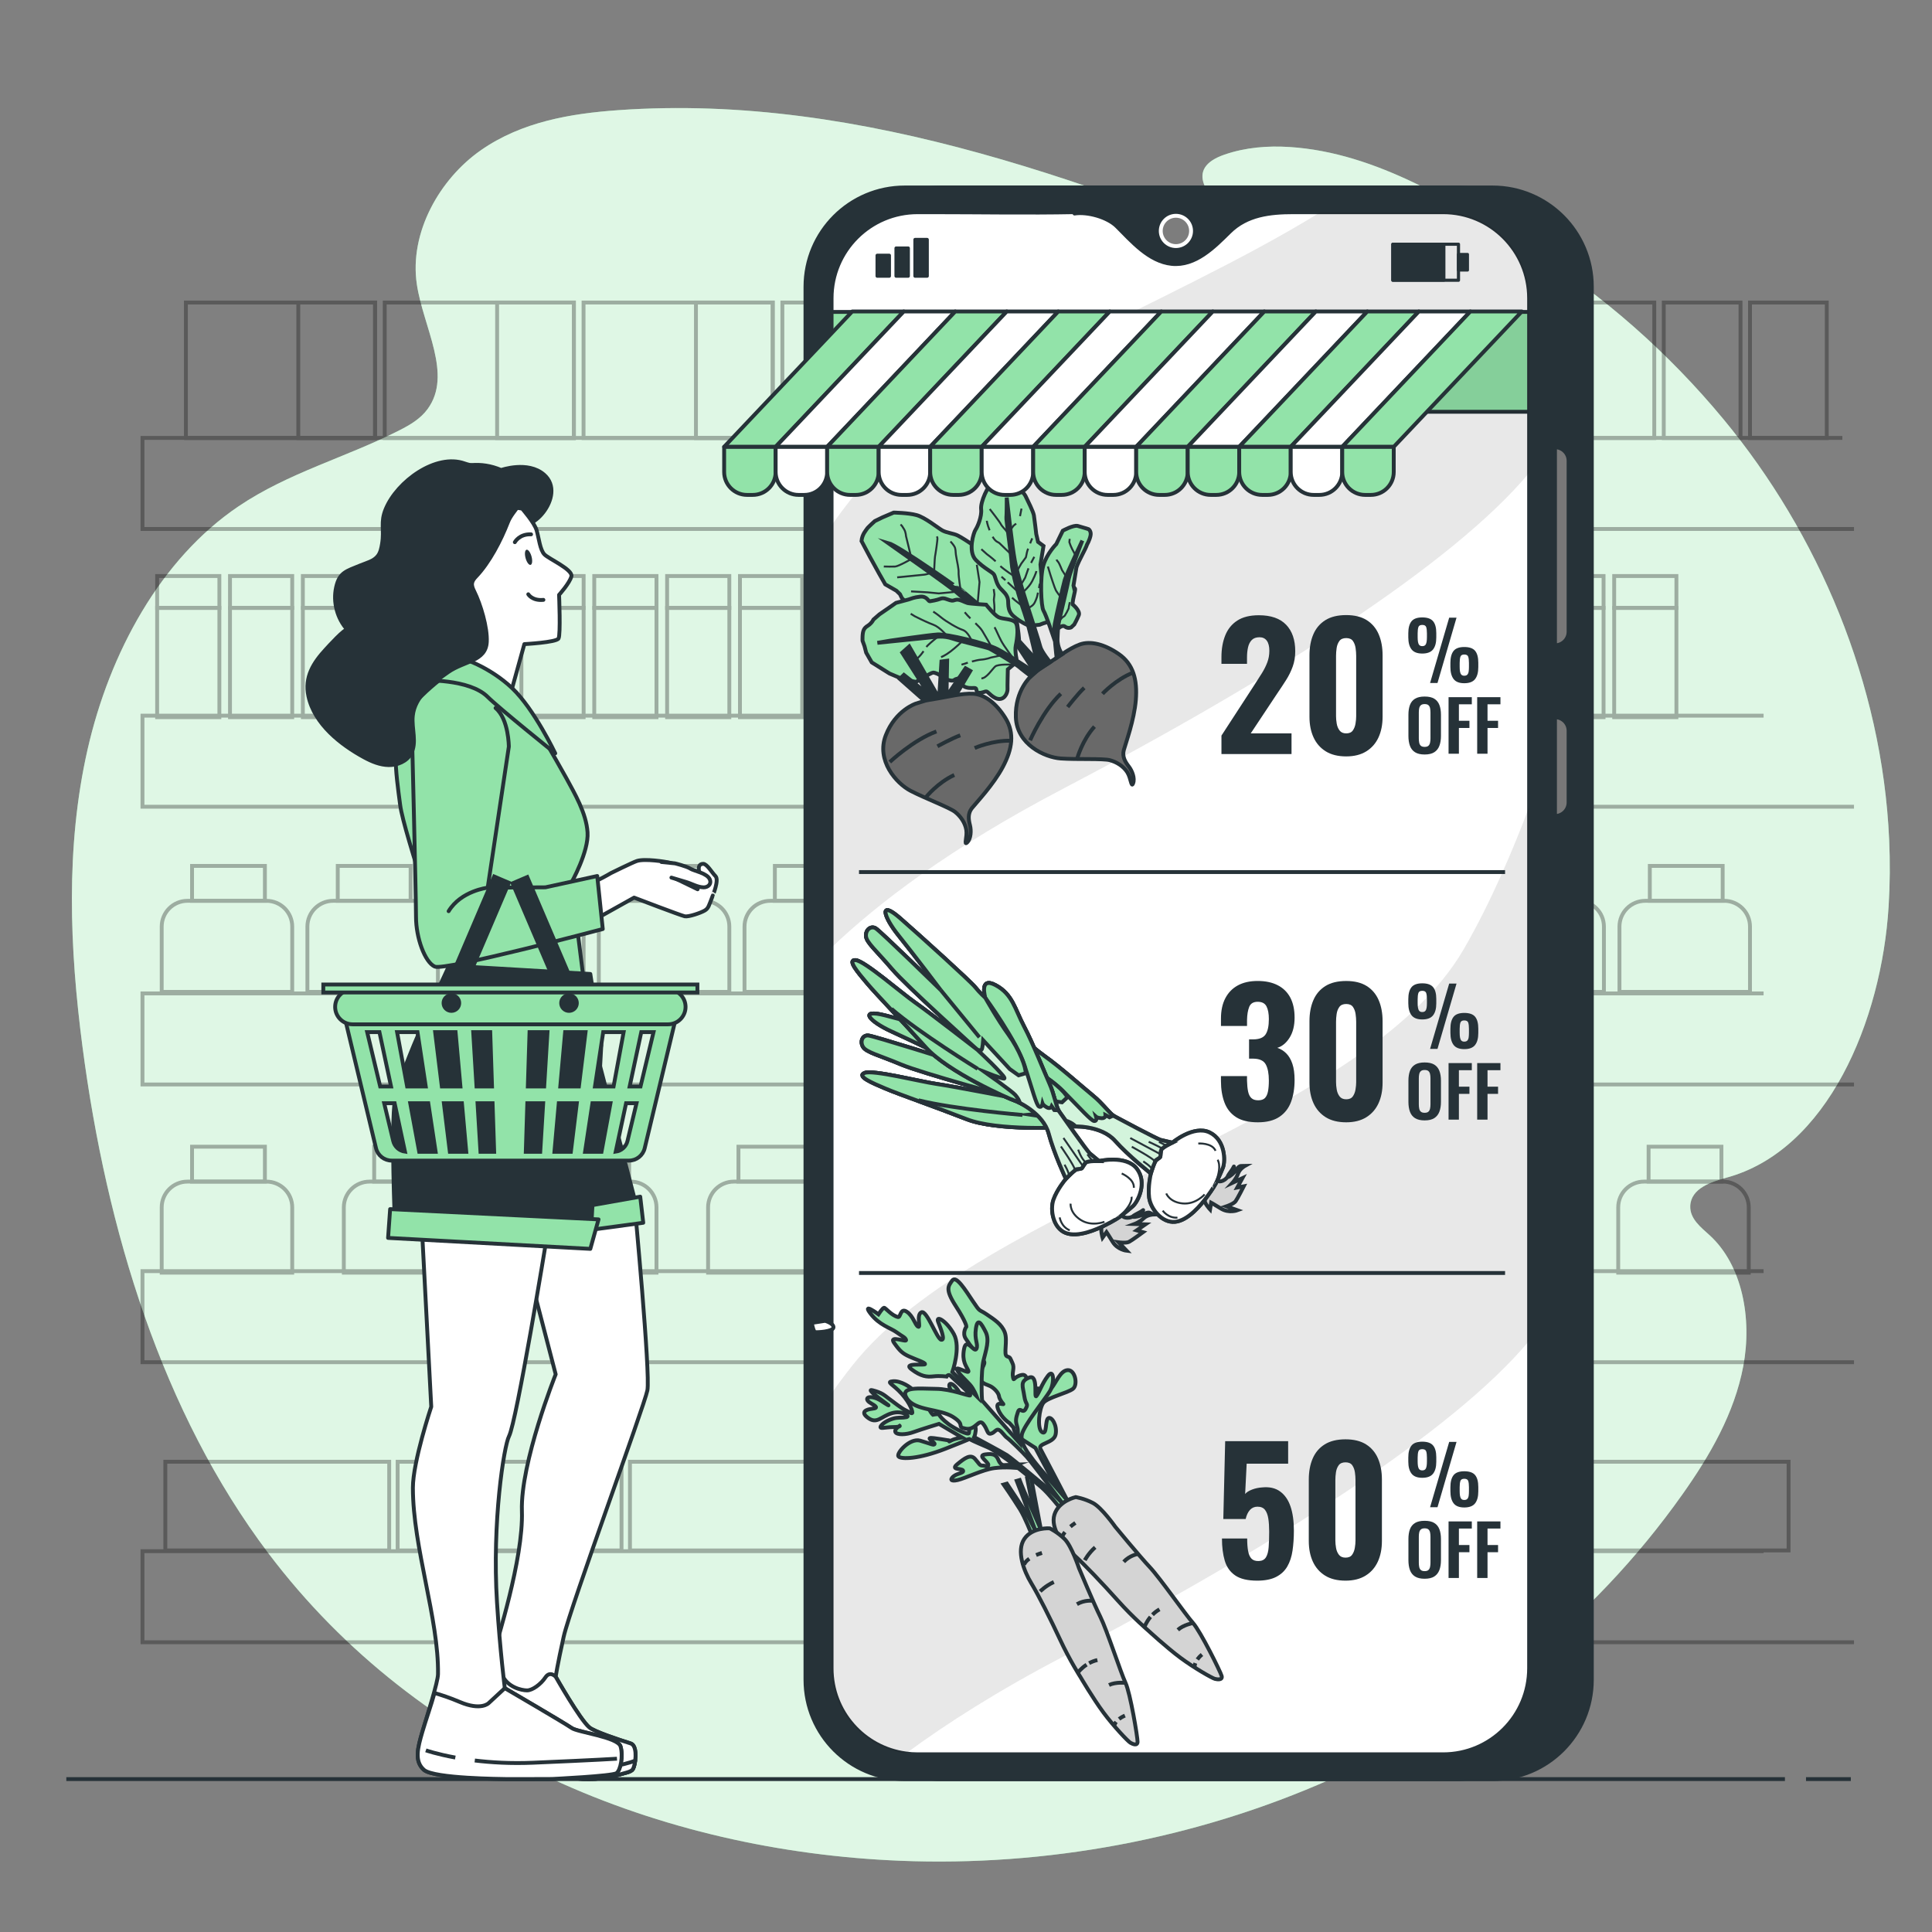 <?xml version="1.0" encoding="utf-8"?>
<!-- Generator: Adobe Illustrator 27.5.0, SVG Export Plug-In . SVG Version: 6.00 Build 0)  -->
<svg version="1.1" xmlns="http://www.w3.org/2000/svg" xmlns:xlink="http://www.w3.org/1999/xlink" x="0px" y="0px"
	 viewBox="0 0 500 500" style="enable-background:new 0 0 500 500;" xml:space="preserve">
<rect x="0" y="0" width="500" height="500" fill="#808080" stroke="none"/>
<g id="Background_Simple">
	<g>
		<path style="fill:#92E3A9;" d="M488.916,217.357c-1.794-40.591-18.417-79.301-42.841-108.813
			c-14.289-17.265-31.307-32.246-49.739-43.746c-19.129-11.936-39.938-25.322-62.627-26.754c-5.599-0.354-11.317,0.084-16.776,1.957
			c-20.9,7.174,21.549,29.013,27.108,32.228c-59.133-23.938-120.324-48.224-184.033-43.718c-12.284,0.869-24.99,2.987-35.589,10.388
			s-18.554,21.277-16.535,34.715c1.669,11.108,9.332,23.334,2.763,32.267c-1.878,2.554-4.603,4.116-7.284,5.482
			c-13.754,7.008-28.713,10.931-41.677,19.702c-20.077,13.583-33.326,37.786-39.043,62.99c-5.717,25.204-4.61,51.46-1.297,76.806
			c6.234,47.703,20.679,94.764,48.129,131.14c39.208,51.96,101.667,77.071,163.543,79.564
			c74.872,3.017,155.014-27.847,202.43-94.878c7.032-9.941,13.425-20.911,15.72-33.171c2.296-12.26-0.236-26.066-8.68-33.8
			c-2.276-2.084-5.19-4.278-5.051-7.63c0.187-4.535,5.399-6.233,9.379-7.31c26.108-7.071,40.148-40.526,41.961-70.269
			C489.128,228.766,489.167,223.043,488.916,217.357z"/>
		<path style="opacity:0.7;fill:#FFFFFF;" d="M488.916,217.357c-1.794-40.591-18.417-79.301-42.841-108.813
			c-14.289-17.265-31.307-32.246-49.739-43.746c-19.129-11.936-39.938-25.322-62.627-26.754c-5.599-0.354-11.317,0.084-16.776,1.957
			c-20.9,7.174,21.549,29.013,27.108,32.228c-59.133-23.938-120.324-48.224-184.033-43.718c-12.284,0.869-24.99,2.987-35.589,10.388
			s-18.554,21.277-16.535,34.715c1.669,11.108,9.332,23.334,2.763,32.267c-1.878,2.554-4.603,4.116-7.284,5.482
			c-13.754,7.008-28.713,10.931-41.677,19.702c-20.077,13.583-33.326,37.786-39.043,62.99c-5.717,25.204-4.61,51.46-1.297,76.806
			c6.234,47.703,20.679,94.764,48.129,131.14c39.208,51.96,101.667,77.071,163.543,79.564
			c74.872,3.017,155.014-27.847,202.43-94.878c7.032-9.941,13.425-20.911,15.72-33.171c2.296-12.26-0.236-26.066-8.68-33.8
			c-2.276-2.084-5.19-4.278-5.051-7.63c0.187-4.535,5.399-6.233,9.379-7.31c26.108-7.071,40.148-40.526,41.961-70.269
			C489.128,228.766,489.167,223.043,488.916,217.357z"/>
	</g>
</g>
<g id="Products">
	<g style="opacity:0.3;">
		<polyline style="fill:none;stroke:#000000;stroke-miterlimit:10;" points="476.801,113.331 36.872,113.331 36.872,136.898 
			479.81,136.898 		"/>
		<polyline style="fill:none;stroke:#000000;stroke-miterlimit:10;" points="456.415,185.212 36.872,185.212 36.872,208.779 
			479.81,208.779 		"/>
		<polyline style="fill:none;stroke:#000000;stroke-miterlimit:10;" points="456.415,257.092 36.872,257.092 36.872,280.66 
			479.81,280.66 		"/>
		<polyline style="fill:none;stroke:#000000;stroke-miterlimit:10;" points="456.415,328.973 36.872,328.973 36.872,352.541 
			479.81,352.541 		"/>
		<polyline style="fill:none;stroke:#000000;stroke-miterlimit:10;" points="456.415,401.445 36.872,401.445 36.872,425.012 
			479.81,425.012 		"/>
		<rect x="48.109" y="78.292" style="fill:none;stroke:#000000;stroke-miterlimit:10;" width="48.958" height="35.08"/>
		<rect x="77.199" y="78.292" style="fill:none;stroke:#000000;stroke-miterlimit:10;" width="19.868" height="35.08"/>
		<rect x="99.564" y="78.292" style="fill:none;stroke:#000000;stroke-miterlimit:10;" width="48.958" height="35.08"/>
		<rect x="128.654" y="78.292" style="fill:none;stroke:#000000;stroke-miterlimit:10;" width="19.868" height="35.08"/>
		<rect x="151.02" y="78.292" style="fill:none;stroke:#000000;stroke-miterlimit:10;" width="48.958" height="35.08"/>
		<rect x="180.11" y="78.292" style="fill:none;stroke:#000000;stroke-miterlimit:10;" width="19.868" height="35.08"/>
		<rect x="202.476" y="78.292" style="fill:none;stroke:#000000;stroke-miterlimit:10;" width="48.958" height="35.08"/>
		<rect x="231.566" y="78.292" style="fill:none;stroke:#000000;stroke-miterlimit:10;" width="19.868" height="35.08"/>
		<rect x="253.931" y="78.292" style="fill:none;stroke:#000000;stroke-miterlimit:10;" width="48.958" height="35.08"/>
		<rect x="283.021" y="78.292" style="fill:none;stroke:#000000;stroke-miterlimit:10;" width="19.868" height="35.08"/>
		<rect x="305.387" y="78.292" style="fill:none;stroke:#000000;stroke-miterlimit:10;" width="48.958" height="35.08"/>
		<rect x="334.477" y="78.292" style="fill:none;stroke:#000000;stroke-miterlimit:10;" width="19.868" height="35.08"/>
		<rect x="356.842" y="78.292" style="fill:none;stroke:#000000;stroke-miterlimit:10;" width="48.958" height="35.08"/>
		<rect x="385.933" y="78.292" style="fill:none;stroke:#000000;stroke-miterlimit:10;" width="19.868" height="35.08"/>
		<rect x="408.255" y="78.292" style="fill:none;stroke:#000000;stroke-miterlimit:10;" width="19.868" height="35.08"/>
		<rect x="430.578" y="78.292" style="fill:none;stroke:#000000;stroke-miterlimit:10;" width="19.868" height="35.08"/>
		<rect x="452.9" y="78.292" style="fill:none;stroke:#000000;stroke-miterlimit:10;" width="19.868" height="35.08"/>
		<rect x="40.669" y="157.323" style="fill:none;stroke:#000000;stroke-miterlimit:10;" width="16.105" height="28.281"/>
		<rect x="40.669" y="149.075" style="fill:none;stroke:#000000;stroke-miterlimit:10;" width="16.105" height="8.249"/>
		<rect x="59.523" y="157.323" style="fill:none;stroke:#000000;stroke-miterlimit:10;" width="16.104" height="28.281"/>
		<rect x="59.523" y="149.075" style="fill:none;stroke:#000000;stroke-miterlimit:10;" width="16.104" height="8.249"/>
		<rect x="78.377" y="157.323" style="fill:none;stroke:#000000;stroke-miterlimit:10;" width="16.104" height="28.281"/>
		<rect x="78.377" y="149.075" style="fill:none;stroke:#000000;stroke-miterlimit:10;" width="16.104" height="8.249"/>
		<rect x="97.231" y="157.323" style="fill:none;stroke:#000000;stroke-miterlimit:10;" width="16.104" height="28.281"/>
		<rect x="97.231" y="149.075" style="fill:none;stroke:#000000;stroke-miterlimit:10;" width="16.104" height="8.249"/>
		<rect x="116.085" y="157.323" style="fill:none;stroke:#000000;stroke-miterlimit:10;" width="16.104" height="28.281"/>
		<rect x="116.085" y="149.075" style="fill:none;stroke:#000000;stroke-miterlimit:10;" width="16.104" height="8.249"/>
		<rect x="134.939" y="157.323" style="fill:none;stroke:#000000;stroke-miterlimit:10;" width="16.104" height="28.281"/>
		<rect x="134.939" y="149.075" style="fill:none;stroke:#000000;stroke-miterlimit:10;" width="16.104" height="8.249"/>
		<rect x="153.793" y="157.323" style="fill:none;stroke:#000000;stroke-miterlimit:10;" width="16.104" height="28.281"/>
		<rect x="153.793" y="149.075" style="fill:none;stroke:#000000;stroke-miterlimit:10;" width="16.104" height="8.249"/>
		<rect x="172.647" y="157.323" style="fill:none;stroke:#000000;stroke-miterlimit:10;" width="16.104" height="28.281"/>
		<rect x="172.647" y="149.075" style="fill:none;stroke:#000000;stroke-miterlimit:10;" width="16.104" height="8.249"/>
		<rect x="191.501" y="157.323" style="fill:none;stroke:#000000;stroke-miterlimit:10;" width="16.104" height="28.281"/>
		<rect x="191.501" y="149.075" style="fill:none;stroke:#000000;stroke-miterlimit:10;" width="16.104" height="8.249"/>
		<rect x="210.355" y="157.323" style="fill:none;stroke:#000000;stroke-miterlimit:10;" width="16.104" height="28.281"/>
		<rect x="210.355" y="149.075" style="fill:none;stroke:#000000;stroke-miterlimit:10;" width="16.104" height="8.249"/>
		<rect x="229.209" y="157.323" style="fill:none;stroke:#000000;stroke-miterlimit:10;" width="16.104" height="28.281"/>
		<rect x="229.209" y="149.075" style="fill:none;stroke:#000000;stroke-miterlimit:10;" width="16.104" height="8.249"/>
		<rect x="248.063" y="157.323" style="fill:none;stroke:#000000;stroke-miterlimit:10;" width="16.104" height="28.281"/>
		<rect x="248.063" y="149.075" style="fill:none;stroke:#000000;stroke-miterlimit:10;" width="16.104" height="8.249"/>
		<rect x="266.917" y="157.323" style="fill:none;stroke:#000000;stroke-miterlimit:10;" width="16.105" height="28.281"/>
		<rect x="266.917" y="149.075" style="fill:none;stroke:#000000;stroke-miterlimit:10;" width="16.105" height="8.249"/>
		<rect x="285.771" y="157.323" style="fill:none;stroke:#000000;stroke-miterlimit:10;" width="16.105" height="28.281"/>
		<rect x="285.771" y="149.075" style="fill:none;stroke:#000000;stroke-miterlimit:10;" width="16.105" height="8.249"/>
		<rect x="304.625" y="157.323" style="fill:none;stroke:#000000;stroke-miterlimit:10;" width="16.105" height="28.281"/>
		<rect x="304.625" y="149.075" style="fill:none;stroke:#000000;stroke-miterlimit:10;" width="16.105" height="8.249"/>
		<rect x="323.479" y="157.323" style="fill:none;stroke:#000000;stroke-miterlimit:10;" width="16.105" height="28.281"/>
		<rect x="323.479" y="149.075" style="fill:none;stroke:#000000;stroke-miterlimit:10;" width="16.105" height="8.249"/>
		<rect x="342.333" y="157.323" style="fill:none;stroke:#000000;stroke-miterlimit:10;" width="16.104" height="28.281"/>
		<rect x="342.333" y="149.075" style="fill:none;stroke:#000000;stroke-miterlimit:10;" width="16.104" height="8.249"/>
		<rect x="361.187" y="157.323" style="fill:none;stroke:#000000;stroke-miterlimit:10;" width="16.104" height="28.281"/>
		<rect x="361.187" y="149.075" style="fill:none;stroke:#000000;stroke-miterlimit:10;" width="16.104" height="8.249"/>
		<rect x="380.041" y="157.323" style="fill:none;stroke:#000000;stroke-miterlimit:10;" width="16.104" height="28.281"/>
		<rect x="380.041" y="149.075" style="fill:none;stroke:#000000;stroke-miterlimit:10;" width="16.104" height="8.249"/>
		<rect x="398.895" y="157.323" style="fill:none;stroke:#000000;stroke-miterlimit:10;" width="16.104" height="28.281"/>
		<rect x="398.895" y="149.075" style="fill:none;stroke:#000000;stroke-miterlimit:10;" width="16.104" height="8.249"/>
		<rect x="417.749" y="157.323" style="fill:none;stroke:#000000;stroke-miterlimit:10;" width="16.104" height="28.281"/>
		<rect x="417.749" y="149.075" style="fill:none;stroke:#000000;stroke-miterlimit:10;" width="16.104" height="8.249"/>
		<g>
			<path style="fill:none;stroke:#000000;stroke-miterlimit:10;" d="M68.961,233.132H48.514c-3.682,0-6.667,2.985-6.667,6.667V256.7
				h33.78v-16.901C75.628,236.117,72.643,233.132,68.961,233.132z"/>
			<rect x="49.703" y="224.098" style="fill:none;stroke:#000000;stroke-miterlimit:10;" width="18.854" height="9.034"/>
		</g>
		<g>
			<path style="fill:none;stroke:#000000;stroke-miterlimit:10;" d="M68.961,305.798H48.514c-3.682,0-6.667,2.985-6.667,6.667
				v16.901h33.78v-16.901C75.628,308.783,72.643,305.798,68.961,305.798z"/>
			<rect x="49.703" y="296.764" style="fill:none;stroke:#000000;stroke-miterlimit:10;" width="18.854" height="9.034"/>
		</g>
		<g>
			<path style="fill:none;stroke:#000000;stroke-miterlimit:10;" d="M116.096,305.798H95.649c-3.682,0-6.667,2.985-6.667,6.667
				v16.901h33.78v-16.901C122.763,308.783,119.778,305.798,116.096,305.798z"/>
			<rect x="96.838" y="296.764" style="fill:none;stroke:#000000;stroke-miterlimit:10;" width="18.854" height="9.034"/>
		</g>
		<g>
			<path style="fill:none;stroke:#000000;stroke-miterlimit:10;" d="M163.231,305.798h-20.447c-3.682,0-6.667,2.985-6.667,6.667
				v16.901h33.78v-16.901C169.898,308.783,166.913,305.798,163.231,305.798z"/>
			<rect x="143.973" y="296.764" style="fill:none;stroke:#000000;stroke-miterlimit:10;" width="18.854" height="9.034"/>
		</g>
		<g>
			<path style="fill:none;stroke:#000000;stroke-miterlimit:10;" d="M210.366,305.798h-20.447c-3.682,0-6.667,2.985-6.667,6.667
				v16.901h33.78v-16.901C217.033,308.783,214.048,305.798,210.366,305.798z"/>
			<rect x="191.108" y="296.764" style="fill:none;stroke:#000000;stroke-miterlimit:10;" width="18.854" height="9.034"/>
		</g>
		<g>
			<path style="fill:none;stroke:#000000;stroke-miterlimit:10;" d="M257.501,305.798h-20.447c-3.682,0-6.667,2.985-6.667,6.667
				v16.901h33.78v-16.901C264.167,308.783,261.183,305.798,257.501,305.798z"/>
			<rect x="238.243" y="296.764" style="fill:none;stroke:#000000;stroke-miterlimit:10;" width="18.854" height="9.034"/>
		</g>
		<g>
			<path style="fill:none;stroke:#000000;stroke-miterlimit:10;" d="M304.636,305.798h-20.447c-3.682,0-6.667,2.985-6.667,6.667
				v16.901h33.78v-16.901C311.302,308.783,308.318,305.798,304.636,305.798z"/>
			<rect x="285.378" y="296.764" style="fill:none;stroke:#000000;stroke-miterlimit:10;" width="18.854" height="9.034"/>
		</g>
		<g>
			<path style="fill:none;stroke:#000000;stroke-miterlimit:10;" d="M351.639,305.798h-20.447c-3.682,0-6.667,2.985-6.667,6.667
				v16.901h33.78v-16.901C358.306,308.783,355.321,305.798,351.639,305.798z"/>
			<rect x="332.382" y="296.764" style="fill:none;stroke:#000000;stroke-miterlimit:10;" width="18.854" height="9.034"/>
		</g>
		<g>
			<path style="fill:none;stroke:#000000;stroke-miterlimit:10;" d="M398.774,305.798h-20.447c-3.682,0-6.667,2.985-6.667,6.667
				v16.901h33.78v-16.901C405.441,308.783,402.456,305.798,398.774,305.798z"/>
			<rect x="379.517" y="296.764" style="fill:none;stroke:#000000;stroke-miterlimit:10;" width="18.854" height="9.034"/>
		</g>
		<g>
			<path style="fill:none;stroke:#000000;stroke-miterlimit:10;" d="M445.909,305.798h-20.447c-3.682,0-6.667,2.985-6.667,6.667
				v16.901h33.78v-16.901C452.576,308.783,449.591,305.798,445.909,305.798z"/>
			<rect x="426.652" y="296.764" style="fill:none;stroke:#000000;stroke-miterlimit:10;" width="18.854" height="9.034"/>
		</g>
		<g>
			<path style="fill:none;stroke:#000000;stroke-miterlimit:10;" d="M106.669,233.132H86.222c-3.682,0-6.667,2.985-6.667,6.667
				V256.7h33.78v-16.901C113.336,236.117,110.351,233.132,106.669,233.132z"/>
			<rect x="87.411" y="224.098" style="fill:none;stroke:#000000;stroke-miterlimit:10;" width="18.854" height="9.034"/>
		</g>
		<g>
			<path style="fill:none;stroke:#000000;stroke-miterlimit:10;" d="M144.377,233.132H123.93c-3.682,0-6.667,2.985-6.667,6.667
				V256.7h33.78v-16.901C151.044,236.117,148.059,233.132,144.377,233.132z"/>
			<rect x="125.119" y="224.098" style="fill:none;stroke:#000000;stroke-miterlimit:10;" width="18.854" height="9.034"/>
		</g>
		<g>
			<path style="fill:none;stroke:#000000;stroke-miterlimit:10;" d="M182.085,233.132h-20.447c-3.682,0-6.667,2.985-6.667,6.667
				V256.7h33.78v-16.901C188.751,236.117,185.767,233.132,182.085,233.132z"/>
			<rect x="162.827" y="224.098" style="fill:none;stroke:#000000;stroke-miterlimit:10;" width="18.854" height="9.034"/>
		</g>
		<g>
			<path style="fill:none;stroke:#000000;stroke-miterlimit:10;" d="M219.793,233.132h-20.447c-3.682,0-6.667,2.985-6.667,6.667
				V256.7h33.78v-16.901C226.46,236.117,223.475,233.132,219.793,233.132z"/>
			<rect x="200.535" y="224.098" style="fill:none;stroke:#000000;stroke-miterlimit:10;" width="18.854" height="9.034"/>
		</g>
		<g>
			<path style="fill:none;stroke:#000000;stroke-miterlimit:10;" d="M257.501,233.132h-20.447c-3.682,0-6.667,2.985-6.667,6.667
				V256.7h33.78v-16.901C264.167,236.117,261.183,233.132,257.501,233.132z"/>
			<rect x="238.243" y="224.098" style="fill:none;stroke:#000000;stroke-miterlimit:10;" width="18.854" height="9.034"/>
		</g>
		<g>
			<path style="fill:none;stroke:#000000;stroke-miterlimit:10;" d="M295.209,233.132h-20.447c-3.682,0-6.667,2.985-6.667,6.667
				V256.7h33.78v-16.901C301.875,236.117,298.891,233.132,295.209,233.132z"/>
			<rect x="275.951" y="224.098" style="fill:none;stroke:#000000;stroke-miterlimit:10;" width="18.854" height="9.034"/>
		</g>
		<g>
			<path style="fill:none;stroke:#000000;stroke-miterlimit:10;" d="M332.917,233.132H312.47c-3.682,0-6.667,2.985-6.667,6.667
				V256.7h33.78v-16.901C339.583,236.117,336.599,233.132,332.917,233.132z"/>
			<rect x="313.659" y="224.098" style="fill:none;stroke:#000000;stroke-miterlimit:10;" width="18.854" height="9.034"/>
		</g>
		<g>
			<path style="fill:none;stroke:#000000;stroke-miterlimit:10;" d="M370.719,233.132h-20.447c-3.682,0-6.667,2.985-6.667,6.667
				V256.7h33.78v-16.901C377.386,236.117,374.401,233.132,370.719,233.132z"/>
			<rect x="351.462" y="224.098" style="fill:none;stroke:#000000;stroke-miterlimit:10;" width="18.854" height="9.034"/>
		</g>
		<g>
			<path style="fill:none;stroke:#000000;stroke-miterlimit:10;" d="M408.427,233.132h-20.447c-3.682,0-6.667,2.985-6.667,6.667
				V256.7h33.78v-16.901C415.094,236.117,412.109,233.132,408.427,233.132z"/>
			<rect x="389.17" y="224.098" style="fill:none;stroke:#000000;stroke-miterlimit:10;" width="18.854" height="9.034"/>
		</g>
		<g>
			<path style="fill:none;stroke:#000000;stroke-miterlimit:10;" d="M446.23,233.132h-20.447c-3.682,0-6.667,2.985-6.667,6.667
				V256.7h33.78v-16.901C452.897,236.117,449.912,233.132,446.23,233.132z"/>
			<rect x="426.973" y="224.098" style="fill:none;stroke:#000000;stroke-miterlimit:10;" width="18.854" height="9.034"/>
		</g>
		<rect x="42.786" y="378.296" style="fill:none;stroke:#000000;stroke-miterlimit:10;" width="57.938" height="22.956"/>
		<rect x="102.91" y="378.296" style="fill:none;stroke:#000000;stroke-miterlimit:10;" width="57.938" height="22.956"/>
		<rect x="163.033" y="378.296" style="fill:none;stroke:#000000;stroke-miterlimit:10;" width="57.938" height="22.956"/>
		<rect x="223.157" y="378.296" style="fill:none;stroke:#000000;stroke-miterlimit:10;" width="57.938" height="22.956"/>
		<rect x="283.281" y="378.296" style="fill:none;stroke:#000000;stroke-miterlimit:10;" width="57.938" height="22.956"/>
		<rect x="343.405" y="378.296" style="fill:none;stroke:#000000;stroke-miterlimit:10;" width="57.938" height="22.956"/>
		<rect x="404.943" y="378.296" style="fill:none;stroke:#000000;stroke-miterlimit:10;" width="57.938" height="22.956"/>
	</g>
</g>
<g id="Floor">
	<g>
		<line style="fill:none;stroke:#263238;stroke-miterlimit:10;" x1="461.937" y1="460.425" x2="17.164" y2="460.425"/>
		<line style="fill:none;stroke:#263238;stroke-miterlimit:10;" x1="478.99" y1="460.425" x2="467.394" y2="460.425"/>
	</g>
</g>
<g id="Device">
	<g>
		<g>
			<path style="fill:#263238;stroke:#263238;stroke-miterlimit:10;" d="M386.259,460.425H243.625
				c-14.196,0-25.705-11.508-25.705-25.705V74.22c0-14.196,11.508-25.705,25.705-25.705h142.634
				c14.197,0,25.705,11.508,25.705,25.705V434.72C411.964,448.917,400.456,460.425,386.259,460.425z"/>
			<path style="fill:#263238;stroke:#263238;stroke-miterlimit:10;" d="M376.794,460.425H234.16
				c-14.196,0-25.705-11.508-25.705-25.705V74.22c0-14.196,11.508-25.705,25.705-25.705h142.634
				c14.197,0,25.705,11.508,25.705,25.705V434.72C402.499,448.917,390.991,460.425,376.794,460.425z"/>
			<path style="fill:#FFFFFF;stroke:#263238;stroke-linecap:round;stroke-linejoin:round;stroke-miterlimit:10;" d="M395.733,77.172
				v354.59c0,12.29-9.96,22.25-22.25,22.25h-136.01c-1.03,0-2.04-0.07-3.03-0.21c-10.86-1.47-19.23-10.78-19.23-22.04V77.172
				c0-12.29,9.97-22.25,22.26-22.25h3.95c12.23,0,24.49,0.23,36.71-0.01c0.02,0.08-0.08,0.23-0.05,0.35
				c3.34-0.52,8.54,0.92,10.95,3.33c3.84,3.84,8.33,9.09,14.19,9.7c6.13,0.63,10.99-4.33,14.98-8.27c4.48-4.43,10.46-5.1,16.52-5.1
				h38.76C385.773,54.922,395.733,64.882,395.733,77.172z"/>
			<path style="fill:#92E3A9;stroke:#263238;stroke-linecap:round;stroke-linejoin:round;stroke-miterlimit:10;" d="M395.733,106.57
				V77.172c0-12.29-9.96-22.25-22.25-22.25h-38.76c-6.06,0-12.04,0.67-16.52,5.1c-3.99,3.94-8.85,8.9-14.98,8.27
				c-5.86-0.61-10.35-5.86-14.19-9.7c-2.41-2.41-7.61-3.85-10.95-3.33c-0.03-0.12,0.07-0.27,0.05-0.35
				c-12.22,0.24-24.48,0.01-36.71,0.01h-3.95c-12.29,0-22.26,9.96-22.26,22.25v29.398H395.733z"/>
			<path style="fill:#FFFFFF;stroke:#263238;stroke-linecap:round;stroke-linejoin:round;stroke-miterlimit:10;" d="M395.733,80.724
				v-3.552c0-12.29-9.96-22.25-22.25-22.25h-38.76c-6.06,0-12.04,0.67-16.52,5.1c-3.99,3.94-8.85,8.9-14.98,8.27
				c-5.86-0.61-10.35-5.86-14.19-9.7c-2.41-2.41-7.61-3.85-10.95-3.33c-0.03-0.12,0.07-0.27,0.05-0.35
				c-12.22,0.24-24.48,0.01-36.71,0.01h-3.95c-12.29,0-22.26,9.96-22.26,22.25v3.552H395.733z"/>
			<path style="opacity:0.09;" d="M395.733,77.172v45.21c-19.45,23.43-66.81,53.6-120.66,81.77
				c-29.15,15.26-47.93,29.64-59.86,41.06v-109.26c1.68-2.38,3.5-4.81,5.46-7.29c23.56-29.73,80.7-48.8,121.02-73.74h31.79
				C385.773,54.922,395.733,64.882,395.733,77.172z"/>
			<path style="opacity:0.09;" d="M395.733,208.862v138.14c-19.45,23.43-66.81,53.6-120.66,81.77
				c-16.74,8.76-30.06,17.23-40.63,25.03c-10.86-1.47-19.23-10.78-19.23-22.04v-71.19c1.68-2.38,3.5-4.81,5.46-7.29
				c33.02-41.67,132.03-62.41,158.19-107.71C385.893,233.402,391.693,219.612,395.733,208.862z"/>
			<circle style="fill:#7D7D7D;stroke:#FFFFFF;stroke-miterlimit:10;" cx="304.326" cy="59.766" r="3.922"/>
			<path style="fill:#787878;stroke:#263238;stroke-miterlimit:10;" d="M402.432,167.008L402.432,167.008v-51.266l0,0
				c1.94,0,3.513,1.573,3.513,3.513v44.24C405.945,165.435,404.372,167.008,402.432,167.008z"/>
			<path style="fill:#787878;stroke:#263238;stroke-miterlimit:10;" d="M402.432,211.19L402.432,211.19v-25.579l0,0
				c1.94,0,3.513,1.573,3.513,3.513v18.553C405.945,209.617,404.372,211.19,402.432,211.19z"/>
		</g>
		<g>
			<g>
				
					<rect x="360.453" y="63.207" style="fill:none;stroke:#263238;stroke-width:0.821;stroke-linecap:round;stroke-linejoin:round;stroke-miterlimit:10;" width="16.999" height="9.322"/>
				
					<rect x="360.453" y="63.207" style="fill:#263238;stroke:#263238;stroke-width:0.725;stroke-linecap:round;stroke-linejoin:round;stroke-miterlimit:10;" width="13.257" height="9.322"/>
				
					<rect x="377.416" y="65.815" style="fill:#263238;stroke:#263238;stroke-width:0.725;stroke-linecap:round;stroke-linejoin:round;stroke-miterlimit:10;" width="2.395" height="4.106"/>
			</g>
			<g>
				
					<rect x="227.025" y="66.099" style="fill:#263238;stroke:#263238;stroke-width:0.883;stroke-linecap:round;stroke-linejoin:round;stroke-miterlimit:10;" width="3.116" height="5.343"/>
				
					<rect x="231.923" y="64.223" style="fill:#263238;stroke:#263238;stroke-width:0.883;stroke-linecap:round;stroke-linejoin:round;stroke-miterlimit:10;" width="3.117" height="7.219"/>
				
					<rect x="236.82" y="62.007" style="fill:#263238;stroke:#263238;stroke-width:0.883;stroke-linecap:round;stroke-linejoin:round;stroke-miterlimit:10;" width="3.117" height="9.436"/>
			</g>
		</g>
		<path style="fill:#FFFFFF;stroke:#263238;stroke-linejoin:round;stroke-miterlimit:10;" d="M210.077,342.367
			c0,0,0.432,2.27,0.865,2.378c0.432,0.108,4.648-0.108,4.756-1.189c0.108-1.081-2.162-1.729-2.162-1.729L210.077,342.367z"/>
	</g>
</g>
<g id="Lines">
	<line style="fill:none;stroke:#263238;stroke-miterlimit:10;" x1="222.311" y1="225.69" x2="389.511" y2="225.69"/>
	<line style="fill:none;stroke:#263238;stroke-miterlimit:10;" x1="222.311" y1="329.449" x2="389.511" y2="329.449"/>
</g>
<g id="Vegetable_3">
	<g>
		<g>
			<g>
				<path style="fill:#92E3A9;stroke:#263238;stroke-miterlimit:10;" d="M276.283,388.396c0,0-6.158-11.85-6.996-13.389
					c-0.838-1.538,3.419-1.443,3.903-3.76c0.484-2.317-1.014-4.744-1.895-4.225c-0.881,0.519-0.253,4.532-1.622,3.603
					c-1.369-0.929-0.719-6.22,0.352-7.581c1.07-1.361,6.322-2.56,7.66-3.621c1.338-1.062,0.56-4.941-1.364-4.835
					c-1.924,0.106-2.947,3.174-4.317,4.802c-1.369,1.628-2.95-0.591-3.839,0.07c-0.889,0.661-0.944,1.652-1.283,2.628
					c-0.338,0.976-1.372-2.136-1.372-2.136s1.11-4.626-1.12-4.111c-2.231,0.515-1.952,1.88-2.231,0.515
					c-0.279-1.365,0.484-2.317-0.153-3.631c-0.637-1.314-0.421-1.373-1.396-1.711c-0.976-0.339,0.229-4.107-0.577-6.212
					c-0.806-2.105-2.659-3.274-4.712-4.667c-2.053-1.393-1.542-0.37-3.508-3.321c-1.966-2.951-4.377-6.85-5.38-5.414
					c-1.004,1.436-1.901,2.238,0.911,6.586c2.812,4.348,2.757,5.339,2.757,5.339s-1.153,1.569-0.174,3.116
					c0.979,1.546,3.555,5.028,4.582,5.725c1.027,0.697-1.507,2.828-0.961,4.492c0.547,1.664,2.112,1.609,3.139,2.306
					c1.027,0.696,1.754,1.66,1.856,2.376c0.102,0.716,0.696,1.53,1.097,1.979c0.401,0.449-2.219-0.976-1.353,1.345
					c0.865,2.321,2.993,3.647,2.993,3.647l1.003,1.121c0,0,0.255,1.79,1.557,2.644c1.302,0.854,4.114,2.644,4.114,2.644
					l7.204,13.471l-0.189,0.842L276.283,388.396z"/>
				<path style="fill:#92E3A9;stroke:#263238;stroke-miterlimit:10;" d="M243.014,368.499c0,0-4.552,1.38-6.582,2.119
					c-2.03,0.739-4.304,0.754-4.689,0.023c-0.385-0.732,1.086-1.644,1.086-1.644s0.409,0.307-1.723,0.33
					c-2.132,0.023-3.729,0.644-3.108-0.315c0.622-0.96,2.734-1.907,3.95-2.053c1.216-0.145,1.491,0.012,2.64-0.208
					c1.149-0.22-1.105-1.837-3.851-0.996c-2.746,0.841-3.781,2.843-6.035,1.226c-2.254-1.617-0.373-2.223,0.842-2.368
					c1.216-0.145,1.865-0.322,0.004-1.349c-1.861-1.027-1.239-1.987,0.445-1.609c1.684,0.378,2.486,1.275,3.796,1.987
					c1.31,0.712-6.427-4.478-3.976-3.844s2.986,1.232,4.213,2.153c1.227,0.921,3.406,2.605,4.307,3.01
					c0.901,0.405,1.51,0.937,1.735,0.736c0.224-0.201-0.432-2.439-2.705-4.981c-2.273-2.542-4.232-3.077-2.234-3.25
					c1.998-0.173,4.669,1.61,5.129,2.275c0.46,0.665,0.807-0.452,2.124,0.118c1.318,0.571,1.719,1.019,1.856,2.377
					c0.137,1.357-0.362,1.4,0.216,2.498c0.578,1.098,0.987,1.405,0.987,1.405s1.44-0.346,1.632,0.02
					c0.193,0.366,0.787,1.18,2.423,2.408c1.636,1.228,5.232,2.991,5.271,2.283c0.039-0.708,0.512-1.534-2.096-4.45
					c-2.607-2.915-3.929-4.694-2.922-4.922c1.007-0.228,0.873-0.378,0.118-2.124c-0.755-1.747,0.744-1.876,2.561,1.208
					c1.817,3.085,2.953,4.355,3.209,6.145c0.255,1.79,1.007,2.329,0.869,3.529c-0.138,1.2-0.378,1.684-0.378,1.684
					s7.242,3.884,8.477,4.663c1.235,0.779,11.005,8.995,11.005,8.995s3.158,3.23,3.359,3.455s-0.638,1.243-0.638,1.243
					s-2.918-3.714-4.747-5.308c-1.829-1.594-10.372-8.889-14.05-10.443c-3.678-1.555-4.712-2.109-4.712-2.109
					s0.865-0.236-6.106,2.501c-6.971,2.736-11.519,2.767-12.188,2.02c-0.669-0.748,2.9-4.881,5.626-4.09
					c2.726,0.791,3.619,1.338,3.717,0.847c0.099-0.492-2.879-1.865-0.13-1.499c2.75,0.366,3.308,0.54,3.875,0.571
					c0.567,0.032-0.531,0.61,0.567,0.032c1.098-0.578,2.813-0.767,2.813-0.767L243.014,368.499z"/>
				<path style="fill:#92E3A9;stroke:#263238;stroke-miterlimit:10;" d="M263.614,379.947c0,0-3.316-0.398-6.322,0.003
					c-3.006,0.401-7.463,2.638-9.477,3.094c-2.014,0.456-1.9-0.319-0.936-1.047c0.964-0.728,2.671-0.774,2.353-1.431
					c-0.318-0.657-3.407-0.048-1.471-1.645c1.936-1.597,3.415-2.651,4.552-1.38c1.137,1.271,1.18,1.771,1.963,1.743
					c0.783-0.027,1.384,0.645,1.499-0.13c0.114-0.775-2.989-2.44-0.841-2.746c2.148-0.306,2.907,0.091,3.469,1.472
					c0.562,1.381,1.42,1.287,1.42,1.287l2.99-0.117C262.812,379.05,263.512,379.231,263.614,379.947z"/>
				<path style="fill:#92E3A9;stroke:#263238;stroke-miterlimit:10;" d="M227.336,340.136c0,0-4.366-3.227-2.049-0.185
					c2.316,3.041,5.192,3.699,6.761,4.852c1.569,1.153,2.203,1.259,2.447,1.983c0.244,0.724-4.61-1.394-3.096,0.751
					s2.191,2.75,3.992,3.561c1.802,0.811,4.036,1.504,4.012,1.928c-0.024,0.425-5.94-0.473-3.486,1.368
					c2.454,1.842,3.937,1.995,5.653,1.807c1.715-0.189,3.407,0.048,3.407,0.048s0.472-0.826,1.141-0.078
					c0.669,0.747,5.278,4.698,4.979,4.966c-0.299,0.267-4.878-1.693-8.926-1.705c-4.048-0.013-9.547-0.746-7.455,2.496
					c2.092,3.242,8.52,2.606,11.95,4.786c3.43,2.18,0.641,2.522,3.241,3.022c2.6,0.5,3.348-2.726,4.544-1.238
					s0.983,2.754,1.99,2.526c1.007-0.228,1.354-1.345,2.113-0.948c0.759,0.397,1.404,1.57,2.089,2.034
					c0.684,0.464,3.984,3.703,5.121,4.974c1.137,1.271,9.207,11.949,9.207,11.949l1.314-0.637c0,0-7.673-8.88-8.861-10.509
					c-1.188-1.629-3.453-4.312-2.969-6.629c0.484-2.317,5.977-9.114,7.229-11.175c1.251-2.061,1.122-6.117-0.487-4.005
					c-1.609,2.112-2.31,4.488-2.991,5.232s0.607-5.791-1.864-4.792s-1.617,2.254-1.26,4.76c0.357,2.506,1.18,1.771,0.385,3.289
					c-0.795,1.518-1.526-0.653-2.038,0.881c-0.512,1.534-0.618,2.167-0.323,3.249c0.295,1.082,0.295,1.082,0.314,2.006
					c0.02,0.924,0.35,2.648,0.35,2.648s-9.353-10.608-9.553-10.832c-0.201-0.224-0.356-7.62,0.293-10.354
					c0.65-2.734,1.649-5.377,0.56-7.498c-1.089-2.121-2.061-3.809-2.51-0.85c-0.449,2.958,0.695,4.087,0.133,5.264
					c-0.563,1.176-2.592-3.199-3.198,0.035c-0.606,3.234,0.605,4.438,1.108,5.602c0.503,1.164-3.336-1.323-2.966-0.307
					c0.37,1.015,2.399,2.833,3.402,3.954c1.003,1.121,1.683,2.935,1.683,2.935l-6.258-6.244c0,0,2.271-6.337,0.403-9.78
					c-1.868-3.443-4.763-5.025-4.083-3.211s1.931,4.867,0.805,4.662c-1.125-0.205-3.755-7.81-5.144-7.106
					c-1.389,0.704-0.021,4.19-0.847,3.717s-1.199-2.695-2.91-3.856c-1.711-1.161-1.572,1.523-2.278,1.365
					c-1.684-0.378-3.273-2.456-3.631-2.404C228.422,338.492,227.336,340.136,227.336,340.136z"/>
			</g>
			<g>
				<path style="fill:#D4D4D4;stroke:#263238;stroke-miterlimit:10;" d="M278.396,387.448c0,0-4.387,0.963-5.508,4.523
					c-1.122,3.56,2.323,8.014,5.029,10.438c2.706,2.424,7.469,7.448,11.414,11.859c3.945,4.411,7.878,7.755,7.878,7.755
					s4.661,4.309,8.276,6.996c3.615,2.688,8.229,5.289,8.929,5.47c0.7,0.181,2.042,0.327,1.747-0.755s-5.466-11.527-7.405-13.695
					c-1.939-2.168-8.581-11.701-11.197-14.475c-2.616-2.774-8.936-10.442-8.936-10.442s-3.488-4.953-5.766-6.146
					C280.579,387.783,278.396,387.448,278.396,387.448z"/>
				<path style="fill:none;stroke:#263238;stroke-miterlimit:10;" d="M280.753,403.774c0,0,0.878-1.727,2.672-3.331"/>
				<path style="fill:none;stroke:#263238;stroke-miterlimit:10;" d="M294.408,402.191c0,0-2.006,0.314-3.592,2.002"/>
				<path style="fill:none;stroke:#263238;stroke-miterlimit:10;" d="M298.261,417.892c0.497-0.502,1.097-0.988,1.812-1.392"/>
				<path style="fill:none;stroke:#263238;stroke-miterlimit:10;" d="M296.198,421.043c0,0,0.438-1.263,1.55-2.588"/>
				<path style="fill:none;stroke:#263238;stroke-miterlimit:10;" d="M308.755,420.039c0,0-2.439,0.432-3.934,1.769"/>
				<path style="fill:none;stroke:#263238;stroke-miterlimit:10;" d="M277.021,395.091c0.366-0.306,0.792-0.63,1.288-0.971"/>
				<path style="fill:none;stroke:#263238;stroke-miterlimit:10;" d="M274.798,398.47c0,0-0.174-0.711,0.807-1.959"/>
				<path style="fill:none;stroke:#263238;stroke-miterlimit:10;" d="M309.864,429.469c0.278-0.394,0.667-0.825,1.207-1.275"/>
				<path style="fill:none;stroke:#263238;stroke-miterlimit:10;" d="M309.181,431.498c0,0-0.076-0.421,0.172-1.083"/>
			</g>
		</g>
		<g>
			<g>
				<path style="fill:#92E3A9;stroke:#263238;stroke-miterlimit:10;" d="M265.809,382.49l2.556,12.814l-0.425,0.751l1.442-0.229
					c0,0-1.851-9.886-2.572-13.619L265.809,382.49z"/>
				<path style="fill:#92E3A9;stroke:#263238;stroke-miterlimit:10;" d="M260.577,383.964l-0.844,0.238
					c1.931,2.781,3.621,5.426,4.232,6.401c1.288,2.056,3.004,6.456,3.004,6.456s1.098-0.732,0.971-1.005
					c-0.127-0.273-2.213-4.28-2.213-4.28S262.882,387.406,260.577,383.964z"/>
				<path style="fill:#92E3A9;stroke:#263238;stroke-miterlimit:10;" d="M263.889,383.031l-0.762,0.215
					c1.43,3.626,4.813,12.809,4.813,12.809l1.442-0.229c0,0-4.769-10.724-5.433-12.627
					C263.932,383.147,263.909,383.085,263.889,383.031z"/>
			</g>
			<g>
				<path style="fill:#D4D4D4;stroke:#263238;stroke-miterlimit:10;" d="M271.68,395.532c0,0-4.477-0.35-6.583,2.731
					c-2.106,3.082-0.1,8.343,1.787,11.448c1.887,3.104,4.988,9.294,7.485,14.659c2.496,5.365,5.291,9.707,5.291,9.707
					s3.211,5.475,5.891,9.095c2.68,3.62,6.342,7.448,6.959,7.824c0.618,0.376,1.859,0.905,1.891-0.216
					c0.032-1.121-1.888-12.617-3.116-15.254c-1.227-2.637-4.82-13.687-6.519-17.1c-1.699-3.413-5.524-12.585-5.524-12.585
					s-1.902-5.752-3.736-7.554S271.68,395.532,271.68,395.532z"/>
				<path style="fill:none;stroke:#263238;stroke-miterlimit:10;" d="M269.201,411.84c0,0,1.341-1.398,3.523-2.414"/>
				<path style="fill:none;stroke:#263238;stroke-miterlimit:10;" d="M282.729,414.285c0,0-2.011-0.281-4.018,0.874"/>
				<path style="fill:none;stroke:#263238;stroke-miterlimit:10;" d="M281.864,430.428c0.621-0.336,1.336-0.627,2.138-0.807"/>
				<path style="fill:none;stroke:#263238;stroke-miterlimit:10;" d="M278.975,432.846c0,0,0.786-1.082,2.234-2.027"/>
				<path style="fill:none;stroke:#263238;stroke-miterlimit:10;" d="M291.284,435.526c0,0-2.46-0.294-4.278,0.553"/>
				<path style="fill:none;stroke:#263238;stroke-miterlimit:10;" d="M268.147,402.448c0.44-0.187,0.941-0.373,1.514-0.556"/>
				<path style="fill:none;stroke:#263238;stroke-miterlimit:10;" d="M265.04,405.037c0,0,0.04-0.731,1.34-1.641"/>
				<path style="fill:none;stroke:#263238;stroke-miterlimit:10;" d="M289.611,444.872c0.381-0.296,0.877-0.596,1.524-0.87"/>
				<path style="fill:none;stroke:#263238;stroke-miterlimit:10;" d="M288.37,446.616c0,0,0.05-0.425,0.478-0.987"/>
			</g>
		</g>
	</g>
</g>
<g id="Vegetable_2">
	<g>
		<g>
			<path style="fill:#D4D4D4;stroke:#263238;stroke-miterlimit:10;" d="M314.825,305.477c0,0,0.829,0.724,2.144-0.19
				c1.315-0.915,2.545-3.916,2.364-3.335c-0.181,0.581-2.745,3.535-1.049,2.421c1.697-1.115,1.964-2.601,2.926-2.62
				c0.963-0.019,0.963-0.019,0.963-0.019s-1.363,0.753-1.783,2.02c-0.419,1.267-1.42,2.354-1.42,2.354l2.554-1.191l-1.316,2.411
				l1.668-0.314c0,0-1.611,3.202-2.116,3.878c-0.505,0.677-2.345,1.305-2.345,1.305l2.849,1.011c0,0-2.221,0.829-4.26-0.42
				c-2.039-1.249-2.563-1.535-2.563-1.535l-0.277,1.754c0,0-1.801-1.935-1.296-2.612c0.505-0.676-0.114-1.287-0.114-1.287
				L314.825,305.477z"/>
			<path style="fill:#92E3A9;stroke:#263238;stroke-miterlimit:10;" d="M303.419,295.716c0,0,5.509-4.612,9.607-2.648
				c4.098,1.964,4.116,7.415,3.467,9.102c-0.648,1.687-1.859,4.155-1.859,4.155s-0.744,1.363-2.259,3.392
				c-1.516,2.03-4.871,6.184-8.302,6.489c-3.431,0.304-6.289-3.432-6.67-6.224c-0.381-2.792,0.44-6.29,0.44-6.29
				s-5.717-4.48-9.262-8.455c-3.545-3.975-10.549-3.852-11.893-3.633c-1.344,0.219-18.584,1.15-26.542-1.968
				c-7.957-3.118-17.563-6.455-20.984-7.914c-3.421-1.459-7.528-3.156-5.412-4.042c2.116-0.886,14.295,2.223,18.707,2.862
				c4.412,0.639,19.908,3.654,19.908,3.654s-23.71-6.409-29.237-8.745c-5.527-2.336-8.92-3.099-9.777-4.519
				c-0.857-1.42-0.104-3.05,1.335-2.945c1.439,0.105,22.204,6.675,22.204,6.675s-10.187-5.015-16.076-7.684
				c-5.889-2.67-8.71-5.977-1.667-4.175c7.042,1.803,23.71,6.409,25.34,7.162c1.63,0.753,3.64,1.306,3.64,1.306
				s-4.069-4.261,0.897-4.136c4.965,0.125,7.204,3.251,11.321,6.178c4.117,2.927,9.967,8.16,12.511,10.228
				c2.544,2.069,4.374,4.699,5.422,5.271c1.048,0.572,11.273,6.016,12.121,6.206C301.246,295.211,303.419,295.716,303.419,295.716z"
				/>
			<path style="fill:#FFFFFF;stroke:#263238;stroke-miterlimit:10;" d="M312.375,309.718c-1.516,2.03-4.871,6.184-8.302,6.488
				c-3.431,0.304-6.289-3.432-6.67-6.224c-0.381-2.792,0.44-6.29,0.44-6.29l1.069-3.117l1.345-1.142c0,0,0.212-1.183,0.293-1.86
				c0.081-0.677,2.869-1.857,2.869-1.857s5.509-4.612,9.607-2.648c4.098,1.964,4.116,7.415,3.467,9.102
				c-0.648,1.687-1.859,4.155-1.859,4.155S313.891,307.688,312.375,309.718z"/>
			<g>
				<path style="fill:none;stroke:#263238;stroke-width:0.5;stroke-miterlimit:10;" d="M310.113,295.938c0,0,3.572-0.25,4.467,1.888
					"/>
				<path style="fill:none;stroke:#263238;stroke-width:0.5;stroke-miterlimit:10;" d="M315.09,300.166c0,0,1.157,1.236-0.265,5.312
					"/>
				<path style="fill:none;stroke:#263238;stroke-width:0.5;stroke-miterlimit:10;" d="M301.822,308.867
					c0,0,0.837,2.243,4.226,2.581c3.389,0.338,5.708-2.34,5.708-2.34"/>
				<path style="fill:none;stroke:#263238;stroke-width:0.5;stroke-miterlimit:10;" d="M300.906,313.315
					c0,0,1.386,1.993,3.822,1.811"/>
			</g>
			<path style="opacity:0.59;fill:#FFFFFF;" d="M223.749,277.68c2.116-0.886,14.295,2.223,18.707,2.862
				c4.412,0.639,19.908,3.654,19.908,3.654s-23.71-6.409-29.237-8.745c-5.527-2.336-8.92-3.099-9.777-4.519
				c-0.857-1.42-0.104-3.05,1.335-2.945c1.439,0.105,22.204,6.675,22.204,6.675s-10.187-5.015-16.076-7.684
				c-5.889-2.67-8.71-5.977-1.667-4.175c7.042,1.803,23.71,6.409,25.34,7.162c1.63,0.753,3.64,1.306,3.64,1.306
				s-4.069-4.261,0.897-4.136c4.965,0.125,7.204,3.251,11.321,6.178c4.117,2.927,9.967,8.16,12.511,10.228
				c2.544,2.069,4.374,4.699,5.422,5.271c1.048,0.572,11.273,6.016,12.121,6.206c0.848,0.191,3.021,0.696,3.021,0.696
				s-2.505,1.19-2.869,1.857c-0.364,0.667-0.051,1.415-0.293,1.86c-0.243,0.445-1.213,0.637-1.345,1.142
				c-0.132,0.505,0.293-0.273-0.132,0.505c-0.425,0.778-0.938,2.612-0.938,2.612s-5.717-4.48-9.262-8.455
				c-3.545-3.975-10.549-3.852-11.893-3.633c-1.344,0.219-18.584,1.15-26.541-1.968c-7.957-3.118-17.563-6.455-20.984-7.914
				C225.741,280.263,221.634,278.566,223.749,277.68z"/>
			<path style="fill:none;stroke:#263238;stroke-miterlimit:10;" d="M223.749,277.68c2.116-0.886,14.295,2.223,18.707,2.862
				c4.412,0.639,19.908,3.654,19.908,3.654s-23.71-6.409-29.237-8.745c-5.527-2.336-8.92-3.099-9.777-4.519
				c-0.857-1.42-0.104-3.05,1.335-2.945c1.439,0.105,22.204,6.675,22.204,6.675s-10.187-5.015-16.076-7.684
				c-5.889-2.67-8.71-5.977-1.667-4.175c7.042,1.803,23.71,6.409,25.34,7.162c1.63,0.753,3.64,1.306,3.64,1.306
				s-4.069-4.261,0.897-4.136c4.965,0.125,7.204,3.251,11.321,6.178c4.117,2.927,9.967,8.16,12.511,10.228
				c2.544,2.069,4.374,4.699,5.422,5.271c1.048,0.572,11.273,6.016,12.121,6.206c0.848,0.191,3.021,0.696,3.021,0.696
				s-2.505,1.19-2.869,1.857c-0.364,0.667-0.051,1.415-0.293,1.86c-0.243,0.445-1.213,0.637-1.345,1.142
				c-0.132,0.505,0.293-0.273-0.132,0.505c-0.425,0.778-0.938,2.612-0.938,2.612s-5.717-4.48-9.262-8.455
				c-3.545-3.975-10.549-3.852-11.893-3.633c-1.344,0.219-18.584,1.15-26.541-1.968c-7.957-3.118-17.563-6.455-20.984-7.914
				C225.741,280.263,221.634,278.566,223.749,277.68z"/>
			<path style="fill:#92E3A9;stroke:#263238;stroke-miterlimit:10;" d="M259.023,267.137c4.965,0.125,7.204,3.251,11.321,6.178
				c4.117,2.927,9.967,8.16,12.511,10.228c2.414,1.963,4.183,4.428,5.253,5.164c-0.232,0.106-0.543,0.248-0.966,0.44l-1.048-0.572
				c0,0,0.076,0.858-0.991,0.819c-1.067-0.038-1.429-0.372-1.429-0.372s0.333,1.134-0.467,1.105c-0.8-0.029-3.468-3.117-8.214-7.883
				c-4.745-4.766-16.867-10.972-16.867-10.972S254.058,267.012,259.023,267.137z"/>
			<g>
				<path style="fill:#92E3A9;stroke:#263238;stroke-miterlimit:10;" d="M223.35,270.933c-0.857-1.42-0.104-3.05,1.335-2.945
					c1.439,0.105,22.204,6.675,22.204,6.675s-10.187-5.015-16.076-7.684c-5.889-2.67-8.71-5.977-1.667-4.175
					c7.042,1.803,23.71,6.409,25.34,7.162c1.63,0.753,3.64,1.306,3.64,1.306s5.374,3.613,9.625,5.796
					c4.25,2.183,7.976,5.577,8.462,6.93l-1.382,1.286l-2.764-0.42l-9.491-3.547c0,0,0.886,2.116,0.714,2.43
					c-0.172,0.314-0.924,0.448-0.924,0.448s-23.71-6.409-29.237-8.745C227.6,273.116,224.208,272.353,223.35,270.933z"/>
				<path style="fill:#92E3A9;stroke:#263238;stroke-miterlimit:10;" d="M223.749,277.68c2.116-0.886,14.295,2.223,18.707,2.862
					c4.412,0.639,19.908,3.654,19.908,3.654s4.917,1.459,6.499,2.05c1.582,0.591,3.431,1.192,2.992,1.497
					c-0.438,0.305-5.156,0.723-5.156,0.723s8.558,1.269,9.663,1.736c0.866,0.366,1.659,0.86,1.954,1.314
					c-0.755-0.005-1.332,0.039-1.63,0.087c-1.344,0.219-18.584,1.15-26.541-1.968c-7.957-3.118-17.563-6.455-20.984-7.914
					C225.741,280.263,221.634,278.566,223.749,277.68z"/>
			</g>
			<line style="fill:none;stroke:#263238;stroke-miterlimit:10;" x1="246.889" y1="274.663" x2="261.355" y2="281.061"/>
			<path style="fill:none;stroke:#263238;stroke-miterlimit:10;" d="M264.613,288.552c0,0-17.688-1.49-26.903-3.798"/>
			<g>
				<path style="fill:none;stroke:#263238;stroke-width:0.5;stroke-miterlimit:10;" d="M302.32,296.534c0,0-0.175,0.178-2.377-1.023
					"/>
				<path style="fill:none;stroke:#263238;stroke-width:0.5;stroke-miterlimit:10;" d="M297.282,295.496
					c0,0,2.122,0.955,3.622,1.788"/>
				
					<line style="fill:none;stroke:#263238;stroke-width:0.5;stroke-miterlimit:10;" x1="292.507" y1="294.523" x2="300.32" y2="298.701"/>
				<path style="fill:none;stroke:#263238;stroke-width:0.5;stroke-miterlimit:10;" d="M292.907,296.782c0,0,5.5,2.973,6.005,3.793"
					/>
				<path style="fill:none;stroke:#263238;stroke-width:0.5;stroke-miterlimit:10;" d="M295.87,300.575c0,0,2.039,1.249,2.535,2.335
					"/>
			</g>
		</g>
		<g>
			<path style="fill:#D4D4D4;stroke:#263238;stroke-miterlimit:10;" d="M290.209,314.339c0,0,0.414,1.02,2,0.796
				c1.586-0.224,4.037-2.349,3.613-1.912c-0.424,0.437-4.044,1.919-2.027,1.688c2.017-0.23,2.925-1.437,3.793-1.02
				c0.868,0.417,0.868,0.417,0.868,0.417s-1.556,0.058-2.502,1c-0.946,0.942-2.329,1.461-2.329,1.461l2.817,0.088l-2.261,1.559
				l1.63,0.471c0,0-2.881,2.132-3.637,2.509c-0.756,0.376-2.681,0.109-2.681,0.109l2.088,2.186c0,0-2.356-0.261-3.614-2.295
				c-1.258-2.034-1.597-2.525-1.597-2.525l-1.037,1.441c0,0-0.736-2.539,0.02-2.915c0.756-0.376,0.478-1.2,0.478-1.2
				L290.209,314.339z"/>
			<path style="fill:#92E3A9;stroke:#263238;stroke-miterlimit:10;" d="M284.426,300.485c0,0,6.996-1.634,9.769,1.966
				c2.773,3.6,0.332,8.474-1.007,9.688c-1.339,1.214-3.532,2.871-3.532,2.871s-1.278,0.881-3.546,2.01
				c-2.268,1.129-7.135,3.326-10.335,2.051c-3.2-1.274-4.068-5.898-3.149-8.562c0.918-2.664,3.227-5.417,3.227-5.417
				s-3.085-6.576-4.458-11.722c-1.373-5.146-7.681-8.193-8.98-8.603c-1.298-0.41-17.108-7.349-22.807-13.718
				c-5.698-6.369-12.77-13.677-15.166-16.521c-2.397-2.844-5.298-6.21-3.01-6.047c2.288,0.163,11.759,8.427,15.41,10.986
				c3.651,2.559,16.125,12.233,16.125,12.233s-18.278-16.406-22.159-20.982c-3.881-4.576-6.566-6.786-6.692-8.44
				c-0.125-1.654,1.281-2.77,2.519-2.027c1.237,0.742,16.814,15.965,16.814,15.965s-6.834-9.067-10.888-14.105
				c-4.054-5.037-5.082-9.261,0.393-4.478c5.475,4.783,18.278,16.406,19.393,17.813c1.115,1.407,2.661,2.807,2.661,2.807
				s-1.712-5.637,2.664-3.288c4.376,2.349,4.966,6.149,7.322,10.617c2.356,4.468,5.221,11.776,6.56,14.769
				c1.339,2.993,1.787,6.166,2.465,7.149c0.678,0.983,7.353,10.45,8.024,11.003C282.714,299.055,284.426,300.485,284.426,300.485z"
				/>
			<path style="fill:#FFFFFF;stroke:#263238;stroke-miterlimit:10;" d="M286.111,317.021c-2.268,1.129-7.135,3.326-10.335,2.051
				c-3.2-1.274-4.068-5.898-3.149-8.562c0.918-2.664,3.227-5.417,3.227-5.417l2.359-2.301l1.715-0.414c0,0,0.723-0.96,1.1-1.528
				c0.378-0.568,3.398-0.364,3.398-0.364s6.996-1.634,9.769,1.966c2.773,3.6,0.332,8.474-1.007,9.688
				c-1.339,1.214-3.532,2.871-3.532,2.871S288.378,315.892,286.111,317.021z"/>
			<g>
				<path style="fill:none;stroke:#263238;stroke-width:0.5;stroke-miterlimit:10;" d="M290.301,303.7c0,0,3.301,1.387,3.137,3.698"
					/>
				<path style="fill:none;stroke:#263238;stroke-width:0.5;stroke-miterlimit:10;" d="M292.839,309.717c0,0,0.475,1.625-2.63,4.622
					"/>
				<path style="fill:none;stroke:#263238;stroke-width:0.5;stroke-miterlimit:10;" d="M277.073,311.505c0,0-0.264,2.38,2.61,4.209
					c2.873,1.829,6.15,0.483,6.15,0.483"/>
				<path style="fill:none;stroke:#263238;stroke-width:0.5;stroke-miterlimit:10;" d="M274.251,315.063
					c0,0,0.339,2.404,2.596,3.339"/>
			</g>
			<path style="opacity:0.59;fill:#FFFFFF;" d="M221.432,248.482c2.288,0.163,11.759,8.427,15.41,10.986
				c3.651,2.559,16.125,12.233,16.125,12.233s-18.278-16.406-22.159-20.982c-3.881-4.576-6.566-6.786-6.692-8.44
				c-0.125-1.654,1.281-2.769,2.519-2.027c1.237,0.742,16.814,15.965,16.814,15.965s-6.834-9.067-10.888-14.105
				c-4.054-5.037-5.082-9.261,0.393-4.478c5.475,4.783,18.278,16.406,19.393,17.813c1.115,1.407,2.661,2.807,2.661,2.807
				s-1.712-5.637,2.664-3.288c4.376,2.349,4.966,6.149,7.322,10.617c2.356,4.468,5.221,11.776,6.56,14.769
				c1.339,2.993,1.787,6.166,2.465,7.149c0.678,0.983,7.353,10.45,8.024,11.003c0.671,0.552,2.383,1.983,2.383,1.983
				s-2.773-0.067-3.398,0.364c-0.626,0.431-0.683,1.24-1.1,1.528c-0.417,0.288-1.37,0.022-1.715,0.414
				c-0.345,0.392,0.385-0.111-0.345,0.392c-0.73,0.503-2.014,1.909-2.014,1.909s-3.085-6.576-4.458-11.722
				c-1.373-5.146-7.681-8.193-8.98-8.603c-1.298-0.41-17.108-7.348-22.807-13.718c-5.698-6.369-12.77-13.677-15.166-16.521
				C222.046,251.685,219.144,248.319,221.432,248.482z"/>
			<path style="fill:none;stroke:#263238;stroke-miterlimit:10;" d="M221.432,248.482c2.288,0.163,11.759,8.427,15.41,10.986
				c3.651,2.559,16.125,12.233,16.125,12.233s-18.278-16.406-22.159-20.982c-3.881-4.576-6.566-6.786-6.692-8.44
				c-0.125-1.654,1.281-2.769,2.519-2.027c1.237,0.742,16.814,15.965,16.814,15.965s-6.834-9.067-10.888-14.105
				c-4.054-5.037-5.082-9.261,0.393-4.478c5.475,4.783,18.278,16.406,19.393,17.813c1.115,1.407,2.661,2.807,2.661,2.807
				s-1.712-5.637,2.664-3.288c4.376,2.349,4.966,6.149,7.322,10.617c2.356,4.468,5.221,11.776,6.56,14.769
				c1.339,2.993,1.787,6.166,2.465,7.149c0.678,0.983,7.353,10.45,8.024,11.003c0.671,0.552,2.383,1.983,2.383,1.983
				s-2.773-0.067-3.398,0.364c-0.626,0.431-0.683,1.24-1.1,1.528c-0.417,0.288-1.37,0.022-1.715,0.414
				c-0.345,0.392,0.385-0.111-0.345,0.392c-0.73,0.503-2.014,1.909-2.014,1.909s-3.085-6.576-4.458-11.722
				c-1.373-5.146-7.681-8.193-8.98-8.603c-1.298-0.41-17.108-7.348-22.807-13.718c-5.698-6.369-12.77-13.677-15.166-16.521
				C222.046,251.685,219.144,248.319,221.432,248.482z"/>
			<path style="fill:#92E3A9;stroke:#263238;stroke-miterlimit:10;" d="M257.672,254.965c4.376,2.349,4.966,6.149,7.322,10.617
				c2.356,4.468,5.221,11.776,6.56,14.769c1.271,2.84,1.739,5.838,2.363,6.978c-0.255-0.01-0.596-0.024-1.061-0.042l-0.678-0.983
				c0,0-0.319,0.8-1.254,0.285c-0.936-0.515-1.108-0.976-1.108-0.976s-0.214,1.163-0.915,0.776
				c-0.702-0.386-1.692-4.346-3.78-10.739c-2.088-6.393-10.112-17.396-10.112-17.396S253.296,252.616,257.672,254.965z"/>
			<g>
				<path style="fill:#92E3A9;stroke:#263238;stroke-miterlimit:10;" d="M224.117,242.278c-0.125-1.654,1.281-2.769,2.519-2.027
					c1.237,0.742,16.814,15.965,16.814,15.965s-6.834-9.067-10.888-14.105c-4.054-5.037-5.082-9.261,0.393-4.478
					c5.475,4.783,18.278,16.406,19.393,17.813c1.115,1.407,2.661,2.807,2.661,2.807s3.17,5.647,5.98,9.512s4.607,8.572,4.431,10
					l-1.814,0.525l-2.278-1.62l-6.875-7.444c0,0-0.163,2.288-0.458,2.491c-0.295,0.203-1.027-0.017-1.027-0.017
					s-18.278-16.406-22.159-20.982C226.927,246.142,224.242,243.932,224.117,242.278z"/>
				<path style="fill:#92E3A9;stroke:#263238;stroke-miterlimit:10;" d="M221.432,248.482c2.288,0.163,11.759,8.427,15.41,10.986
					c3.651,2.559,16.125,12.233,16.125,12.233s3.732,3.518,4.878,4.759c1.146,1.241,2.525,2.61,1.997,2.685
					c-0.529,0.075-4.929-1.678-4.929-1.678s7.068,4.99,7.844,5.905c0.608,0.717,1.093,1.515,1.152,2.053
					c-0.672-0.344-1.207-0.565-1.495-0.656c-1.298-0.41-17.108-7.348-22.807-13.718c-5.698-6.369-12.77-13.677-15.166-16.521
					C222.046,251.685,219.144,248.319,221.432,248.482z"/>
			</g>
			<line style="fill:none;stroke:#263238;stroke-miterlimit:10;" x1="243.449" y1="256.216" x2="253.479" y2="268.446"/>
			<path style="fill:none;stroke:#263238;stroke-miterlimit:10;" d="M253.012,276.602c0,0-15.118-9.301-22.305-15.514"/>
			<g>
				<path style="fill:none;stroke:#263238;stroke-width:0.5;stroke-miterlimit:10;" d="M283.007,300.341
					c0,0-0.168,0.459-1.592-1.605"/>
				<path style="fill:none;stroke:#263238;stroke-width:0.5;stroke-miterlimit:10;" d="M279.046,297.523c0,0,0.707,2.32,1.982,3.327
					"/>
				
					<line style="fill:none;stroke:#263238;stroke-width:0.5;stroke-miterlimit:10;" x1="275.222" y1="294.503" x2="280.34" y2="301.924"/>
				<path style="fill:none;stroke:#263238;stroke-width:0.5;stroke-miterlimit:10;" d="M274.561,296.699c0,0,3.57,5.133,3.651,6.092
					"/>
				<path style="fill:none;stroke:#263238;stroke-width:0.5;stroke-miterlimit:10;" d="M275.497,301.421c0,0,1.258,2.034,1.21,3.227
					"/>
			</g>
		</g>
	</g>
</g>
<g id="Vegetable_1">
	<g>
		<g>
			<g>
				<path style="fill:#92E3A9;stroke:#263238;stroke-miterlimit:10;" d="M222.958,140.021l2.192,4.134l2.364,4.288l1.594,2.792
					l2.873,1.641l0.933,0.898l0.48,0.988l1.495,1.587l1.432,1.034c0,0,5.22,3.247,7.06,3.963c1.84,0.717,7.504,1.942,8.728,2.169
					c1.224,0.227,5.709,2.63,6.009,2.712c0.299,0.082,5.383,1.47,5.592-0.08c0.209-1.55-1.32-9.681-1.32-9.681
					s-8.398-13.97-10.029-15.058c-1.631-1.088-3.534-2.358-4.576-2.857c-1.042-0.499-2.819-0.663-3.933-1.288
					c-1.115-0.626-4.44-3.355-6.633-3.954c-2.193-0.599-5.928-0.654-5.928-0.654l-2.91,1.241l-1.976,0.96
					c0,0-1.841,1.64-2.049,2.012C224.147,137.239,223.122,138.244,222.958,140.021z"/>
				<path style="fill:none;stroke:#263238;stroke-width:0.5;stroke-miterlimit:10;" d="M248.635,152.979c0,0-0.617-4.04-0.55-4.81
					c0.067-0.77-0.436-3.13-0.436-3.13s-0.121-0.607-0.254-1.432c-0.133-0.825,0-1.577-0.454-2.275
					c-0.455-0.698-0.964-1.195-0.964-1.195"/>
				<path style="fill:none;stroke:#263238;stroke-width:0.5;stroke-miterlimit:10;" d="M233.054,135.749
					c0.297,0.225,0.509,0.498,0.946,1.262c0.437,0.764,0.467,1.704,0.467,1.704l1.217,4.992l0.333,0.88c0,0-3.482,1.988-4.355,2.036
					c-0.873,0.048-2.365-0.001-2.365-0.001s-0.218,0.012-0.57-0.012"/>
				<path style="fill:none;stroke:#263238;stroke-width:0.5;stroke-miterlimit:10;" d="M232.188,149.419c0,0,6.12-0.623,6.926-0.689
					c0.807-0.066,2.632-0.715,2.632-0.715s0.165-3.754,0.238-4.021c0.073-0.267,0.735-4.53,0.608-4.852
					c-0.127-0.321-0.127-0.321-0.127-0.321"/>
				<polyline style="fill:none;stroke:#263238;stroke-width:0.5;stroke-miterlimit:10;" points="235.784,153.053 240.09,153.297 
					242.952,153.577 244.129,153.469 246.852,153.209 				"/>
				<polyline style="fill:none;stroke:#263238;stroke-width:0.5;stroke-miterlimit:10;" points="252.989,156.462 253.5,150.651 
					252.792,146.157 				"/>
				<path style="fill:none;stroke:#263238;stroke-width:0.5;stroke-miterlimit:10;" d="M257.294,159.859c0,0,0.11-2.766,0.038-3.287
					c-0.073-0.522-0.121-1.395-0.121-1.395l0.146-1.322l-0.188-1.413"/>
				<path style="fill:#263238;stroke:#263238;stroke-miterlimit:10;" d="M229.792,140.494c0,0,16.447,11.562,18.069,13.076
					c1.622,1.514,13.964,11.633,14.843,12.73c0.879,1.097,5.131,7.732,5.131,7.732l1.955-1.512l-8.155-8.976l-12.188-10.292
					C249.448,153.254,232.684,141.284,229.792,140.494z"/>
			</g>
			<path style="fill:#696969;stroke:#263238;stroke-miterlimit:10;" d="M266.805,175.022c0,0-4.158,3.619-3.904,10.604
				c0.254,6.985,7.396,10.377,11.638,10.671c4.242,0.294,10.959-0.033,12.702,0.443s3.474,1.525,4.485,3.098
				c1.011,1.573,1.023,4.169,1.523,2.865c0.5-1.304-0.267-3.243-1.12-4.34c-0.853-1.097-1.767-2.5-1.291-4.243
				c0.476-1.743,2.697-7.764,3.113-12.982c0.416-5.217-0.643-9.253-4.397-11.863c-3.754-2.61-7.411-3.464-10.129-2.478
				c-2.719,0.986-6.122,3.609-7.66,4.571c-1.538,0.962-2.977,1.95-2.977,1.95L266.805,175.022z"/>
			<path style="fill:none;stroke:#263238;stroke-miterlimit:10;" d="M266.594,191.589c0,0,3.32-7.671,7.946-12.045"/>
			<path style="fill:none;stroke:#263238;stroke-miterlimit:10;" d="M285.322,179.548c0,0,3.464-3.711,7.861-5.451"/>
			<path style="fill:none;stroke:#263238;stroke-miterlimit:10;" d="M278.827,196.155c0,0,1.246-4.561,4.419-8.106"/>
			<path style="fill:none;stroke:#263238;stroke-miterlimit:10;" d="M276.301,182.966c0,0,2.655-3.441,4.294-4.954"/>
			<g>
				<path style="fill:#92E3A9;stroke:#263238;stroke-miterlimit:10;" d="M263.217,171.223c0,0-0.667-2.691-0.323-4.22
					c0.344-1.529,0.819-5.162-0.198-6.03s-3.127-0.706-4.238-1.231c-1.111-0.525-3.245-3.247-3.245-3.247s-4.139-0.245-4.825-0.432
					s-2.016-0.993-2.865-0.856c-0.849,0.137-0.768,0.381-1.66,0.137c-0.893-0.244-1.573-0.725-2.478-0.382
					c-0.905,0.343-2.379,0.605-2.759,0.648c-0.381,0.044-0.73-1.38-2.478-1.193c-1.748,0.187-2.204,0.505-3.003,0.729
					c-0.799,0.224-3.265,0.879-3.265,0.879l-1.823,1.273l-2.454,1.691l-1.548,1.348c0,0-0.344,0.718-1.012,1.273
					c-0.668,0.555-1.03,0.53-1.48,1.367c-0.45,0.836-0.338,2.859-0.338,2.859l0.505,1.392l0.43,1.667l1.447,2.535l4.6,2.879
					l3.439,1.456l3.421,0.713c0,0,3.902-2.402,4.42-2.408c0.518-0.006,1.51,0.413,2.428,1.106c0.917,0.693,2.459,1.262,3.021,0.825
					c0.562-0.437,1.373-0.436,1.373-0.436s0.374,1.873,1.591,2.279c1.217,0.406,2.035,0.113,2.515,0.244
					c0.481,0.131,0.062,1.124,0.924,1.211c0.861,0.088,1.598-0.449,2.01-0.336c0.412,0.113,1.753,1.954,3.308,1.936
					c1.554-0.018,2.129-1.853,2.092-2.527c-0.037-0.674,0.077-5.144,0.077-5.144L263.217,171.223z"/>
				<path style="fill:#263238;stroke:#263238;stroke-miterlimit:10;" d="M267.836,174.033c0,0-6.672-4.478-9.711-6.046
					c-3.04-1.568-13.089-3.943-15.492-3.788c-2.403,0.155-12.242,1.6-12.242,1.6l-3.327,0.567c0,0,10.625-1.083,12.978-1.325
					c2.353-0.243,4.07-0.585,6.504,0.227s8.826,2.262,9.544,2.606c0.718,0.344,6.921,4.103,7.514,4.634
					c0.593,0.531,3.201,2.513,3.201,2.513L267.836,174.033z"/>
				<path style="fill:none;stroke:#263238;stroke-width:0.5;stroke-miterlimit:10;" d="M251.137,160.034
					c-0.512-0.503-1.019-1.03-1.473-1.588"/>
				<path style="fill:none;stroke:#263238;stroke-width:0.5;stroke-miterlimit:10;" d="M256.333,166.982
					c0.168,0.194-1.229-2.254-2.096-3.671c-0.395-0.646-1.059-1.32-1.812-2.041"/>
				<path style="fill:none;stroke:#263238;stroke-width:0.5;stroke-miterlimit:10;" d="M251.521,165.963
					c0,0-0.948-2.472-2.371-2.935c-1.423-0.462-4.338-2.217-5.542-3.21c-1.204-0.993-2.091-1.53-2.091-1.53"/>
				<path style="fill:none;stroke:#263238;stroke-width:0.5;stroke-miterlimit:10;" d="M239.008,168.522
					c-0.388,0.577-0.881,1.235-1.709,1.968c-1.655,1.466-1.168,1.304-1.655,1.466"/>
				<path style="fill:none;stroke:#263238;stroke-width:0.5;stroke-miterlimit:10;" d="M242.495,164.974c0,0-1.598,1.26-2.41,2.072
					c-0.122,0.122-0.233,0.252-0.339,0.389"/>
				<path style="fill:none;stroke:#263238;stroke-width:0.5;stroke-miterlimit:10;" d="M248.718,166.231c0,0-1.218,1.217-2.71,2.359
					c-1.492,1.142-2.466,1.466-2.466,1.466"/>
				<path style="fill:none;stroke:#263238;stroke-width:0.5;stroke-miterlimit:10;" d="M251.533,171.197
					c0.854-0.231,1.725-0.43,2.303-0.471c1.504-0.106,2.585-0.548,2.585-0.548l2.428-0.517"/>
				<path style="fill:none;stroke:#263238;stroke-width:0.5;stroke-miterlimit:10;" d="M248.835,172.017
					c0,0,0.717-0.243,1.641-0.518"/>
				<path style="fill:none;stroke:#263238;stroke-width:0.5;stroke-miterlimit:10;" d="M262.15,170.267c0,0-2.234-2.897-3.014-4.364
					c-0.78-1.467-1.435-3.122-1.753-3.577"/>
				<path style="fill:none;stroke:#263238;stroke-width:0.5;stroke-miterlimit:10;" d="M262.043,172.009
					c0,0-3.708-0.201-4.482,0.473c-0.774,0.674-2.242,3.077-3.572,3.083"/>
				<path style="fill:none;stroke:#263238;stroke-width:0.5;stroke-miterlimit:10;" d="M244.774,164.194
					c0,0-1.685-1.936-3.158-2.486c-1.473-0.55-3.164-1.38-3.164-1.38l-1.691-0.831l-1.073-0.662"/>
			</g>
			<g>
				<path style="fill:#92E3A9;stroke:#263238;stroke-miterlimit:10;" d="M266.335,161.967c0,0-2.191-0.893-4.038-2.504
					c-1.847-1.611-1.147-3.633-1.522-4.695c-0.374-1.061-0.867-1.417-1.897-2.51c-1.03-1.093-1.216-2.841-1.616-3.54
					c-0.399-0.699-2.59-1.593-4.718-3.797c-2.128-2.204-0.553-7.16-0.072-7.84c0.481-0.68,1.661-3.383,1.444-5.287
					c-0.218-1.904,1.775-6.229,3.086-6.978c1.311-0.749,3.303-1.828,4.232-0.91c0.93,0.918,1.441,2.017,1.441,2.017
					s2.116,1.168,2.727,2.442c0.611,1.274,2.002,4.014,2.171,5.019c0.168,1.005,0.604,4.813,0.604,4.813l0.474,2.048l1.41,1.049
					l-0.794,4.8l0.236,2.647l0.38,1.579l0.1,0.986l0.487,0.649c0,0,1.099,0.3,1.211,0.7c0.112,0.4,0.131,0.331,0.343,0.905
					c0.212,0.574,0.155,3.215,0.155,3.215l-0.35,1.011l-0.019,1.692c0,0,0.006,1.33-0.949,1.585s-1.792,0.618-1.792,0.618
					L266.335,161.967z"/>
				<path style="fill:none;stroke:#263238;stroke-width:0.5;stroke-miterlimit:10;" d="M257.663,145.268
					c-1.02-0.954-2.27-1.857-2.27-1.857l-1.423-1.274"/>
				<path style="fill:none;stroke:#263238;stroke-width:0.5;stroke-miterlimit:10;" d="M262.4,149.088c0,0-2.241-1.434-3.506-2.574"
					/>
				<path style="fill:none;stroke:#263238;stroke-width:0.5;stroke-miterlimit:10;" d="M256.106,137.237
					c-0.672-1.647-0.717-2.459-0.717-2.459"/>
				<path style="fill:none;stroke:#263238;stroke-width:0.5;stroke-miterlimit:10;" d="M261.422,143.213c0,0-2.234-2.086-2.69-2.579
					c-0.401-0.434-0.976-0.23-1.839-1.732"/>
				
					<line style="fill:none;stroke:#263238;stroke-width:0.5;stroke-miterlimit:10;" x1="263.978" y1="133.582" x2="264.366" y2="131.622"/>
				<path style="fill:none;stroke:#263238;stroke-width:0.5;stroke-miterlimit:10;" d="M256.145,131.738
					c0,0,2.571,3.284,2.852,3.877c0.281,0.593,1.279,1.53,1.429,1.792c0.15,0.262,0.518,0.805,0.518,0.805s1.081-2.066,1.605-2.365
					c0.131-0.075,0.273-0.207,0.412-0.362"/>
				
					<line style="fill:none;stroke:#263238;stroke-width:0.5;stroke-miterlimit:10;" x1="266.835" y1="145.683" x2="267.67" y2="144.108"/>
				<path style="fill:none;stroke:#263238;stroke-width:0.5;stroke-miterlimit:10;" d="M266.077,141.979
					c-0.16,0.441-0.283,0.819-0.317,1.017c-0.119,0.705-0.269,1.255-0.269,1.255l-1.174,1.598l-1.255,2.166
					c0,0,0.81,3.246,0.891,3.49c0.081,0.243,1.355-1.991,1.355-1.991l0.855-2.435"/>
				<path style="fill:none;stroke:#263238;stroke-width:0.5;stroke-miterlimit:10;" d="M267.135,139.314
					c0,0-0.251,0.595-0.539,1.316"/>
				<path style="fill:none;stroke:#263238;stroke-width:0.5;stroke-miterlimit:10;" d="M268.625,153.372
					c-0.135,0.615-0.246,1.11-0.246,1.11s-0.462,1.423-0.887,1.897c-0.425,0.474-0.3,0.287-1.036,0.824
					c-0.737,0.537-0.737,0.537-0.737,0.537s-2.921-2.273-3.158-2.485c-0.237-0.212-0.406-0.406-0.661-0.55"/>
				<path style="fill:none;stroke:#263238;stroke-width:0.5;stroke-miterlimit:10;" d="M269.091,151.062
					c-0.009,0.127-0.1,0.589-0.214,1.134"/>
				<path style="fill:none;stroke:#263238;stroke-width:0.5;stroke-miterlimit:10;" d="M260.785,150.701
					c0.848,0.776,1.734,1.59,1.82,1.689c0.169,0.194,0.73,0.568,0.917,0.693c0.187,0.125,0.73,0.568,0.73,0.568
					s1.948-1.46,2.885-3.27c0.937-1.81,1.074-2.584,1.074-2.584"/>
				<path style="fill:none;stroke:#263238;stroke-width:0.5;stroke-miterlimit:10;" d="M259.186,149.243
					c0,0,0.443,0.403,1.011,0.921"/>
				<path style="fill:#263238;stroke:#263238;stroke-miterlimit:10;" d="M268.788,173.318c0,0-2.442-11.294-3.709-14.828
					c-1.267-3.534-3.135-10.314-3.278-12.904c-0.143-2.59-1.471-11.347-1.363-11.743c0.108-0.395,0.109-5.071,0.109-5.071
					s1.372,12.489,2.108,16.41c0.736,3.92,3.116,11.159,3.628,12.787c0.512,1.628,2.659,8.165,2.955,9.415
					c0.296,1.25,2.525,3.984,2.525,3.984L268.788,173.318z"/>
			</g>
			<g>
				<path style="fill:#92E3A9;stroke:#263238;stroke-miterlimit:10;" d="M272.838,165.439c0,0-2.108-6.33-2.775-7.398
					c-0.668-1.068-0.952-8.671-0.04-11.742c0.912-3.071,3.348-5.505,3.348-5.505l1.68-3.451c0,0,2.778-1.528,3.877-1.228
					c1.099,0.3,2.796,0.837,2.796,0.837s0.749,0.5,0.499,1.686c-0.25,1.186-0.95,2.397-0.95,2.397s0.012,0.225-1.23,2.615
					c-1.243,2.39-1.468,3.214-1.468,3.214l-0.319,1.979l-0.438,2.684l0.206,0.868c0,0,0.5-0.749-0.013,1.398
					c-0.512,2.147-0.419,2.615-0.419,2.615s2.053,1.667,1.597,2.797c-0.456,1.13-1.174,2.409-1.174,2.409l-0.793,0.743
					c0,0-0.437,0.25-1.055,0.081c-0.618-0.169-0.593-0.531-1.217-0.406c-0.624,0.125-1.417,0.867-1.417,0.867l-0.082,3.814
					L272.838,165.439z"/>
				<path style="fill:#263238;stroke:#263238;stroke-miterlimit:10;" d="M273.456,170.236c0,0-0.825-6.708-0.483-8.74
					c0.342-2.032,2.206-10.025,2.584-11.409c0.378-1.384,4.549-10.183,4.549-10.183s-3.161,8.064-3.53,9.955
					c-0.369,1.891-1.85,8.127-2.325,10.137c-0.475,2.01-0.463,3.046-0.563,5.306c-0.101,2.26,1.191,4.014,1.191,4.014
					L273.456,170.236z"/>
				<path style="fill:none;stroke:#263238;stroke-width:0.5;stroke-miterlimit:10;" d="M274.39,154.354c0,0-0.824-1.036-1.123-1.561
					c-0.299-0.524-1.416-4.002-1.416-4.002l-0.661-2.173"/>
				<path style="fill:none;stroke:#263238;stroke-width:0.5;stroke-miterlimit:10;" d="M275.934,149.242l-1.086-1.698
					c0,0-0.705-1.742-0.923-2.023c-0.218-0.281-0.406-0.406-0.468-0.718"/>
				<polyline style="fill:none;stroke:#263238;stroke-width:0.5;stroke-miterlimit:10;" points="278.332,143.699 277.453,142.057 
					277.041,141.133 276.748,140.316 276.836,139.454 				"/>
				<path style="fill:none;stroke:#263238;stroke-width:0.5;stroke-miterlimit:10;" d="M274.132,160.702c0,0,0.656-0.78,0.849-0.949
					s0.506-0.231,0.668-0.555c0.162-0.325,0.412-0.699,0.412-0.699l0.506-1.042l0.063-0.499l0.231-1.117"/>
			</g>
		</g>
		<g>
			<polygon style="fill:#263238;stroke:#263238;stroke-miterlimit:10;" points="240.788,182.712 232.864,175.708 233.929,174.66 
				240.502,179.898 233.504,168.919 235.305,167.309 243.045,180.699 243.644,171.196 245.124,170.996 244.952,180.227 
				249.887,172.953 251.117,173.645 246.009,182.218 			"/>
			<path style="fill:#696969;stroke:#263238;stroke-miterlimit:10;" d="M237.042,182.084c0,0-5.253,1.672-7.792,8.185
				c-2.539,6.512,2.672,12.46,6.449,14.413c3.777,1.953,10.073,4.318,11.484,5.447s2.583,2.778,2.888,4.623
				c0.304,1.845-0.716,4.233,0.261,3.234c0.977-0.999,1.041-3.082,0.694-4.428c-0.348-1.346-0.63-2.995,0.499-4.407
				c1.129-1.411,5.556-6.057,8.008-10.681c2.452-4.624,3.081-8.748,0.671-12.634c-2.41-3.885-5.428-6.121-8.315-6.294
				c-2.887-0.173-7.051,0.884-8.844,1.156c-1.793,0.272-3.506,0.609-3.506,0.609L237.042,182.084z"/>
			<path style="fill:none;stroke:#263238;stroke-miterlimit:10;" d="M230.275,197.208c0,0,6.092-5.724,12.073-7.903"/>
			<path style="fill:none;stroke:#263238;stroke-miterlimit:10;" d="M252.244,193.586c0,0,4.652-2.032,9.378-1.884"/>
			<path style="fill:none;stroke:#263238;stroke-miterlimit:10;" d="M239.692,206.253c0,0,2.953-3.693,7.273-5.687"/>
			<path style="fill:none;stroke:#263238;stroke-miterlimit:10;" d="M242.607,193.145c0,0,3.803-2.105,5.907-2.844"/>
		</g>
	</g>
</g>
<g id="Text_3">
	<g>
		<g>
			<path style="fill:#263238;" d="M325.354,409.071c-2.483,0-4.381-0.453-5.695-1.358c-1.313-0.904-2.212-2.175-2.693-3.811
				c-0.482-1.635-0.723-3.548-0.723-5.738h6.526c0,1.285,0.08,2.365,0.241,3.241c0.16,0.876,0.452,1.533,0.876,1.972
				c0.423,0.438,1.058,0.642,1.905,0.613c0.847-0.029,1.46-0.351,1.84-0.964c0.379-0.613,0.613-1.489,0.701-2.628
				c0.087-1.14,0.131-2.482,0.131-4.03c0-1.255-0.073-2.365-0.219-3.329c-0.147-0.964-0.432-1.723-0.854-2.278
				c-0.423-0.554-1.073-0.832-1.949-0.832c-0.788,0-1.438,0.278-1.949,0.832c-0.511,0.556-0.884,1.344-1.117,2.366h-5.782
				l0.483-20.15h16.295v5.826h-10.732l-0.395,7.841c0.351-0.438,0.941-0.817,1.773-1.139c0.833-0.321,1.73-0.511,2.694-0.569
				c1.84-0.176,3.365,0.175,4.577,1.051c1.212,0.876,2.11,2.169,2.694,3.877c0.584,1.708,0.876,3.789,0.876,6.242
				c0,1.869-0.117,3.6-0.351,5.19c-0.233,1.592-0.686,2.965-1.357,4.118c-0.672,1.153-1.636,2.052-2.892,2.693
				C329.003,408.75,327.368,409.071,325.354,409.071z"/>
			<path style="fill:#263238;" d="M348.219,409.071c-2.133,0-3.898-0.438-5.301-1.314c-1.401-0.876-2.453-2.08-3.153-3.613
				c-0.701-1.533-1.052-3.308-1.052-5.322V382.92c0-2.073,0.335-3.891,1.008-5.453c0.671-1.563,1.708-2.782,3.109-3.658
				c1.402-0.876,3.198-1.314,5.389-1.314c2.16,0,3.935,0.438,5.322,1.314c1.387,0.876,2.416,2.096,3.088,3.658
				c0.671,1.563,1.008,3.38,1.008,5.453v15.901c0,2.015-0.351,3.789-1.052,5.322c-0.701,1.533-1.752,2.737-3.154,3.613
				C352.029,408.633,350.292,409.071,348.219,409.071z M348.219,403.114c0.788,0,1.357-0.248,1.708-0.745
				c0.351-0.496,0.584-1.088,0.701-1.774c0.116-0.685,0.175-1.32,0.175-1.905v-15.638c0-0.643-0.051-1.314-0.153-2.015
				c-0.103-0.701-0.328-1.307-0.679-1.818c-0.35-0.511-0.935-0.767-1.752-0.767c-0.818,0-1.409,0.256-1.774,0.767
				c-0.365,0.512-0.599,1.117-0.701,1.818c-0.103,0.7-0.153,1.372-0.153,2.015v15.638c0,0.585,0.059,1.22,0.176,1.905
				c0.116,0.687,0.364,1.278,0.744,1.774C346.89,402.866,347.459,403.114,348.219,403.114z"/>
		</g>
		<g>
			<g>
				<path style="fill:#263238;" d="M368.078,382.452c-1.294,0-2.22-0.361-2.776-1.085c-0.557-0.724-0.835-1.76-0.835-3.11v-1.043
					c0-1.378,0.272-2.407,0.815-3.089c0.542-0.682,1.475-1.023,2.797-1.023c1.321,0,2.257,0.331,2.807,0.992
					c0.55,0.66,0.824,1.68,0.824,3.058v1.147c0,1.35-0.278,2.38-0.834,3.089C370.318,382.098,369.386,382.452,368.078,382.452z
					 M368.078,380.532c0.361,0,0.626-0.098,0.793-0.292c0.167-0.195,0.278-0.47,0.334-0.825c0.056-0.355,0.083-0.754,0.083-1.199
					v-0.981c0-0.695-0.063-1.234-0.188-1.617c-0.125-0.383-0.467-0.574-1.022-0.574c-0.543,0-0.877,0.191-1.002,0.574
					c-0.125,0.383-0.189,0.922-0.189,1.617v1.002c0,0.445,0.028,0.842,0.084,1.19c0.056,0.348,0.167,0.619,0.334,0.814
					C367.473,380.435,367.73,380.532,368.078,380.532z M370.103,390.07l4.946-16.905h1.899l-4.926,16.905H370.103z M378.952,390.133
					c-1.295,0-2.217-0.361-2.766-1.085c-0.55-0.724-0.824-1.768-0.824-3.131v-1.022c0-1.378,0.268-2.411,0.803-3.1
					c0.536-0.688,1.465-1.033,2.787-1.033c1.335,0,2.274,0.334,2.817,1.002c0.542,0.668,0.813,1.69,0.813,3.068v1.127
					c0,1.363-0.278,2.399-0.835,3.109C381.191,389.778,380.26,390.133,378.952,390.133z M378.952,388.192
					c0.361,0,0.629-0.098,0.803-0.293c0.174-0.194,0.285-0.466,0.334-0.814c0.049-0.348,0.073-0.744,0.073-1.189v-1.002
					c0-0.696-0.063-1.235-0.188-1.618c-0.125-0.382-0.467-0.573-1.022-0.573c-0.543,0-0.877,0.194-1.002,0.584
					c-0.126,0.39-0.188,0.926-0.188,1.607v1.002c0,0.459,0.028,0.858,0.084,1.199c0.056,0.342,0.167,0.609,0.334,0.804
					C378.347,388.095,378.604,388.192,378.952,388.192z"/>
			</g>
			<g>
				<path style="fill:#263238;" d="M368.689,408.578c-1.036,0-1.861-0.193-2.476-0.579c-0.614-0.385-1.054-0.939-1.318-1.662
					c-0.266-0.723-0.397-1.578-0.397-2.565v-5.475c0-0.987,0.132-1.834,0.397-2.539c0.265-0.704,0.704-1.243,1.318-1.617
					c0.614-0.373,1.44-0.56,2.476-0.56c1.06,0,1.895,0.187,2.503,0.56c0.607,0.374,1.048,0.913,1.318,1.617
					c0.272,0.705,0.407,1.552,0.407,2.539v5.492c0,0.977-0.136,1.822-0.407,2.539c-0.27,0.717-0.711,1.272-1.318,1.662
					C370.583,408.382,369.748,408.578,368.689,408.578z M368.689,406.608c0.445,0,0.774-0.097,0.984-0.289
					c0.211-0.192,0.352-0.458,0.425-0.795c0.072-0.338,0.108-0.705,0.108-1.103v-6.739c0-0.409-0.036-0.777-0.108-1.102
					c-0.072-0.325-0.214-0.581-0.425-0.768c-0.21-0.186-0.539-0.28-0.984-0.28c-0.422,0-0.74,0.094-0.957,0.28
					c-0.218,0.186-0.362,0.442-0.435,0.768s-0.108,0.693-0.108,1.102v6.739c0,0.397,0.033,0.765,0.1,1.103
					c0.066,0.337,0.208,0.603,0.425,0.795C367.93,406.512,368.255,406.608,368.689,406.608z"/>
				<path style="fill:#263238;" d="M374.887,408.379v-14.636h6.017v1.843h-3.343v4.265h2.728v1.861h-2.728v6.667H374.887z"/>
				<path style="fill:#263238;" d="M382.295,408.379v-14.636h6.017v1.843h-3.343v4.265h2.728v1.861h-2.728v6.667H382.295z"/>
			</g>
		</g>
	</g>
</g>
<g id="Text_2">
	<g>
		<g>
			<path style="fill:#263238;" d="M325.529,290.452c-2.365,0-4.242-0.445-5.629-1.336c-1.388-0.891-2.388-2.147-3.001-3.768
				c-0.613-1.62-0.919-3.482-0.919-5.585v-1.271h6.745c0,0.06,0,0.213,0,0.46c0,0.249,0,0.49,0,0.724
				c0.029,1.139,0.124,2.08,0.285,2.825c0.16,0.744,0.444,1.307,0.854,1.686c0.409,0.38,0.993,0.569,1.753,0.569
				c0.788,0,1.372-0.197,1.752-0.592c0.379-0.393,0.642-0.971,0.788-1.73c0.146-0.759,0.22-1.693,0.22-2.803
				c0-1.781-0.264-3.161-0.789-4.14c-0.525-0.979-1.577-1.482-3.153-1.512c-0.03,0-0.176,0-0.438,0c-0.263,0-0.512,0-0.744,0v-4.993
				c0.175,0,0.357,0,0.547,0c0.189,0,0.357,0,0.504,0c1.577,0,2.65-0.423,3.22-1.271c0.569-0.847,0.854-2.175,0.854-3.986
				c0-1.401-0.205-2.497-0.613-3.285c-0.41-0.788-1.169-1.183-2.278-1.183c-1.11,0-1.84,0.438-2.19,1.314
				c-0.35,0.876-0.54,2-0.569,3.372c0,0.234,0,0.49,0,0.767c0,0.278,0,0.548,0,0.811h-6.745v-1.927c0-2.073,0.379-3.833,1.139-5.278
				c0.759-1.446,1.84-2.548,3.241-3.308c1.401-0.759,3.11-1.139,5.125-1.139c2.015,0,3.738,0.365,5.169,1.095
				c1.431,0.73,2.518,1.796,3.264,3.198c0.744,1.401,1.117,3.139,1.117,5.212c0,2.074-0.432,3.797-1.293,5.169
				c-0.861,1.373-1.92,2.249-3.176,2.629c0.876,0.292,1.649,0.773,2.322,1.445c0.671,0.672,1.197,1.57,1.576,2.693
				c0.38,1.125,0.57,2.52,0.57,4.184c0,2.132-0.307,4.023-0.92,5.673c-0.613,1.65-1.621,2.942-3.023,3.877
				C329.69,289.984,327.835,290.452,325.529,290.452z"/>
			<path style="fill:#263238;" d="M348.395,290.452c-2.133,0-3.898-0.438-5.301-1.314c-1.401-0.876-2.453-2.08-3.153-3.613
				c-0.701-1.533-1.052-3.308-1.052-5.322v-15.901c0-2.073,0.335-3.891,1.008-5.453c0.671-1.563,1.708-2.782,3.109-3.658
				c1.402-0.876,3.198-1.313,5.389-1.313c2.16,0,3.935,0.438,5.322,1.313c1.387,0.876,2.416,2.096,3.088,3.658
				c0.671,1.563,1.008,3.38,1.008,5.453v15.901c0,2.015-0.351,3.789-1.052,5.322c-0.701,1.533-1.752,2.737-3.154,3.613
				C352.205,290.014,350.468,290.452,348.395,290.452z M348.395,284.495c0.788,0,1.357-0.248,1.708-0.745
				c0.351-0.496,0.584-1.088,0.701-1.774c0.116-0.686,0.175-1.32,0.175-1.905v-15.638c0-0.643-0.051-1.314-0.153-2.015
				c-0.103-0.701-0.328-1.307-0.679-1.818c-0.351-0.511-0.935-0.767-1.752-0.767c-0.818,0-1.409,0.256-1.774,0.767
				c-0.365,0.512-0.599,1.117-0.701,1.818c-0.103,0.7-0.153,1.372-0.153,2.015v15.638c0,0.585,0.059,1.22,0.176,1.905
				c0.116,0.687,0.364,1.278,0.744,1.774C347.066,284.247,347.635,284.495,348.395,284.495z"/>
		</g>
		<g>
			<g>
				<path style="fill:#263238;" d="M368.078,263.833c-1.294,0-2.22-0.361-2.776-1.085c-0.557-0.724-0.835-1.76-0.835-3.11v-1.043
					c0-1.378,0.272-2.407,0.815-3.089c0.542-0.682,1.475-1.023,2.797-1.023c1.321,0,2.257,0.331,2.807,0.992
					c0.55,0.66,0.824,1.68,0.824,3.058v1.147c0,1.35-0.278,2.38-0.834,3.089C370.318,263.478,369.386,263.833,368.078,263.833z
					 M368.078,261.913c0.361,0,0.626-0.098,0.793-0.292c0.167-0.195,0.278-0.47,0.334-0.825c0.056-0.354,0.083-0.754,0.083-1.199
					v-0.982c0-0.695-0.063-1.234-0.188-1.617c-0.125-0.383-0.467-0.574-1.022-0.574c-0.543,0-0.877,0.191-1.002,0.574
					c-0.125,0.383-0.189,0.922-0.189,1.617v1.002c0,0.445,0.028,0.842,0.084,1.189c0.056,0.348,0.167,0.619,0.334,0.814
					C367.473,261.815,367.73,261.913,368.078,261.913z M370.103,271.451l4.946-16.905h1.899l-4.926,16.905H370.103z
					 M378.952,271.514c-1.295,0-2.217-0.361-2.766-1.085c-0.55-0.724-0.824-1.768-0.824-3.131v-1.023c0-1.378,0.268-2.411,0.803-3.1
					c0.536-0.689,1.465-1.033,2.787-1.033c1.335,0,2.274,0.334,2.817,1.002c0.542,0.668,0.813,1.69,0.813,3.068v1.127
					c0,1.363-0.278,2.399-0.835,3.109C381.191,271.159,380.26,271.514,378.952,271.514z M378.952,269.573
					c0.361,0,0.629-0.098,0.803-0.293c0.174-0.194,0.285-0.466,0.334-0.814c0.049-0.348,0.073-0.744,0.073-1.189v-1.002
					c0-0.696-0.063-1.235-0.188-1.618c-0.125-0.382-0.467-0.573-1.022-0.573c-0.543,0-0.877,0.194-1.002,0.584
					c-0.126,0.39-0.188,0.926-0.188,1.607v1.002c0,0.459,0.028,0.858,0.084,1.199c0.056,0.342,0.167,0.609,0.334,0.804
					C378.347,269.476,378.604,269.573,378.952,269.573z"/>
			</g>
			<g>
				<path style="fill:#263238;" d="M368.689,289.959c-1.036,0-1.861-0.193-2.476-0.579c-0.614-0.385-1.054-0.94-1.318-1.662
					c-0.266-0.723-0.397-1.578-0.397-2.565v-5.475c0-0.987,0.132-1.834,0.397-2.539c0.265-0.704,0.704-1.243,1.318-1.617
					c0.614-0.373,1.44-0.56,2.476-0.56c1.06,0,1.895,0.186,2.503,0.56c0.607,0.374,1.048,0.913,1.318,1.617
					c0.272,0.705,0.407,1.552,0.407,2.539v5.492c0,0.977-0.136,1.822-0.407,2.539c-0.27,0.717-0.711,1.271-1.318,1.662
					C370.583,289.763,369.748,289.959,368.689,289.959z M368.689,287.989c0.445,0,0.774-0.097,0.984-0.289
					c0.211-0.192,0.352-0.458,0.425-0.795c0.072-0.338,0.108-0.705,0.108-1.103v-6.739c0-0.409-0.036-0.777-0.108-1.103
					c-0.072-0.325-0.214-0.581-0.425-0.768c-0.21-0.187-0.539-0.28-0.984-0.28c-0.422,0-0.74,0.094-0.957,0.28
					c-0.218,0.187-0.362,0.442-0.435,0.768s-0.108,0.693-0.108,1.103v6.739c0,0.397,0.033,0.765,0.1,1.103
					c0.066,0.337,0.208,0.603,0.425,0.795C367.93,287.893,368.255,287.989,368.689,287.989z"/>
				<path style="fill:#263238;" d="M374.887,289.76v-14.636h6.017v1.843h-3.343v4.265h2.728v1.861h-2.728v6.667H374.887z"/>
				<path style="fill:#263238;" d="M382.295,289.76v-14.636h6.017v1.843h-3.343v4.265h2.728v1.861h-2.728v6.667H382.295z"/>
			</g>
		</g>
	</g>
</g>
<g id="Text_1">
	<g>
		<g>
			<path style="fill:#263238;" d="M316.111,195.143v-4.774l8.63-13.272c0.642-0.993,1.248-1.942,1.817-2.848
				c0.569-0.905,1.036-1.832,1.401-2.781c0.365-0.949,0.548-1.964,0.548-3.045c0-1.139-0.219-2.007-0.657-2.607
				c-0.438-0.598-1.066-0.897-1.883-0.897c-0.877,0-1.549,0.24-2.016,0.723c-0.468,0.482-0.788,1.117-0.964,1.905
				c-0.175,0.788-0.263,1.65-0.263,2.585v1.664h-6.614v-1.752c0-2.103,0.328-3.972,0.985-5.607c0.657-1.635,1.693-2.913,3.11-3.832
				c1.416-0.92,3.277-1.38,5.585-1.38c3.125,0,5.475,0.817,7.053,2.452c1.577,1.637,2.365,3.929,2.365,6.878
				c0,1.431-0.219,2.753-0.657,3.964c-0.437,1.212-1.015,2.381-1.73,3.505c-0.716,1.124-1.482,2.285-2.3,3.482l-6.833,10.294h10.557
				v5.344H316.111z"/>
			<path style="fill:#263238;" d="M348.395,195.756c-2.133,0-3.898-0.439-5.301-1.314c-1.401-0.876-2.453-2.08-3.153-3.613
				c-0.701-1.533-1.052-3.308-1.052-5.322v-15.901c0-2.073,0.335-3.891,1.008-5.453c0.671-1.563,1.708-2.782,3.109-3.658
				c1.402-0.876,3.198-1.313,5.389-1.313c2.16,0,3.935,0.438,5.322,1.313c1.387,0.876,2.416,2.096,3.088,3.658
				c0.671,1.563,1.008,3.38,1.008,5.453v15.901c0,2.015-0.351,3.789-1.052,5.322c-0.701,1.533-1.752,2.737-3.154,3.613
				C352.205,195.317,350.468,195.756,348.395,195.756z M348.395,189.799c0.788,0,1.357-0.248,1.708-0.745
				c0.351-0.496,0.584-1.088,0.701-1.774c0.116-0.686,0.175-1.32,0.175-1.905v-15.638c0-0.643-0.051-1.314-0.153-2.015
				c-0.103-0.701-0.328-1.307-0.679-1.818c-0.351-0.511-0.935-0.767-1.752-0.767c-0.818,0-1.409,0.256-1.774,0.767
				c-0.365,0.512-0.599,1.117-0.701,1.818c-0.103,0.7-0.153,1.372-0.153,2.015v15.638c0,0.585,0.059,1.22,0.176,1.905
				c0.116,0.687,0.364,1.278,0.744,1.774C347.066,189.551,347.635,189.799,348.395,189.799z"/>
		</g>
		<g>
			<g>
				<path style="fill:#263238;" d="M368.078,169.137c-1.294,0-2.22-0.361-2.776-1.085c-0.557-0.724-0.835-1.76-0.835-3.11v-1.043
					c0-1.378,0.272-2.407,0.815-3.089c0.542-0.682,1.475-1.023,2.797-1.023c1.321,0,2.257,0.331,2.807,0.992
					c0.55,0.66,0.824,1.68,0.824,3.058v1.147c0,1.35-0.278,2.38-0.834,3.089C370.318,168.782,369.386,169.137,368.078,169.137z
					 M368.078,167.217c0.361,0,0.626-0.098,0.793-0.292c0.167-0.195,0.278-0.47,0.334-0.825c0.056-0.354,0.083-0.754,0.083-1.199
					v-0.982c0-0.695-0.063-1.234-0.188-1.617c-0.125-0.383-0.467-0.574-1.022-0.574c-0.543,0-0.877,0.191-1.002,0.574
					c-0.125,0.383-0.189,0.922-0.189,1.617v1.002c0,0.445,0.028,0.842,0.084,1.189c0.056,0.348,0.167,0.619,0.334,0.814
					C367.473,167.119,367.73,167.217,368.078,167.217z M370.103,176.755l4.946-16.905h1.899l-4.926,16.905H370.103z
					 M378.952,176.817c-1.295,0-2.217-0.361-2.766-1.085c-0.55-0.724-0.824-1.768-0.824-3.131v-1.022c0-1.378,0.268-2.411,0.803-3.1
					c0.536-0.689,1.465-1.033,2.787-1.033c1.335,0,2.274,0.334,2.817,1.002c0.542,0.668,0.813,1.691,0.813,3.068v1.127
					c0,1.363-0.278,2.399-0.835,3.109C381.191,176.463,380.26,176.817,378.952,176.817z M378.952,174.877
					c0.361,0,0.629-0.098,0.803-0.293c0.174-0.194,0.285-0.466,0.334-0.814c0.049-0.348,0.073-0.744,0.073-1.189v-1.002
					c0-0.696-0.063-1.235-0.188-1.618c-0.125-0.382-0.467-0.573-1.022-0.573c-0.543,0-0.877,0.194-1.002,0.584
					c-0.126,0.39-0.188,0.926-0.188,1.607v1.002c0,0.459,0.028,0.858,0.084,1.199c0.056,0.342,0.167,0.609,0.334,0.804
					C378.347,174.779,378.604,174.877,378.952,174.877z"/>
			</g>
			<g>
				<path style="fill:#263238;" d="M368.689,195.263c-1.036,0-1.861-0.193-2.476-0.579c-0.614-0.385-1.054-0.939-1.318-1.662
					c-0.266-0.723-0.397-1.578-0.397-2.566v-5.475c0-0.987,0.132-1.834,0.397-2.539c0.265-0.704,0.704-1.243,1.318-1.617
					c0.614-0.373,1.44-0.56,2.476-0.56c1.06,0,1.895,0.187,2.503,0.56c0.607,0.374,1.048,0.913,1.318,1.617
					c0.272,0.705,0.407,1.552,0.407,2.539v5.492c0,0.977-0.136,1.822-0.407,2.539c-0.27,0.717-0.711,1.271-1.318,1.662
					C370.583,195.067,369.748,195.263,368.689,195.263z M368.689,193.294c0.445,0,0.774-0.097,0.984-0.289
					c0.211-0.192,0.352-0.458,0.425-0.795c0.072-0.338,0.108-0.705,0.108-1.103v-6.739c0-0.409-0.036-0.777-0.108-1.103
					c-0.072-0.325-0.214-0.581-0.425-0.768c-0.21-0.187-0.539-0.28-0.984-0.28c-0.422,0-0.74,0.094-0.957,0.28
					c-0.218,0.186-0.362,0.442-0.435,0.768c-0.072,0.325-0.108,0.693-0.108,1.103v6.739c0,0.397,0.033,0.765,0.1,1.103
					c0.066,0.337,0.208,0.602,0.425,0.795S368.255,193.294,368.689,193.294z"/>
				<path style="fill:#263238;" d="M374.887,195.064v-14.636h6.017v1.843h-3.343v4.265h2.728v1.861h-2.728v6.667H374.887z"/>
				<path style="fill:#263238;" d="M382.295,195.064v-14.636h6.017v1.843h-3.343v4.265h2.728v1.861h-2.728v6.667H382.295z"/>
			</g>
		</g>
	</g>
</g>
<g id="Character">
	<g>
		<g>
			<path style="fill:#FFFFFF;stroke:#263238;stroke-linecap:round;stroke-linejoin:round;stroke-miterlimit:10;" d="M164.21,311.541
				c0,0,4.163,44.129,3.33,48.292c-0.833,4.163-19.983,56.202-21.648,63.695c-1.665,7.494-2.081,10.408-2.081,10.408
				s6.263,11.067,8.685,13.099c1.319,1.107,7.496,3.149,10.713,4.164c1.63,0.515,1.392,4.047,0.936,5.695
				c-0.43,1.553-0.566,1.455-4.098,2.437c-7.493,2.081-17.069,1.665-24.979-5.412c-2.245-2.009-13.322-4.996-13.322-4.996
				s-4.163-2.914-2.081-8.742c2.081-5.828,7.91-10.824,8.326-12.905c0.416-2.082,7.494-23.73,7.077-36.219
				c-0.416-12.489,8.743-35.386,8.743-35.386l-10.824-41.631L164.21,311.541z"/>
			<path style="fill:#FFFFFF;stroke:#263238;stroke-linecap:round;stroke-linejoin:round;stroke-miterlimit:10;" d="M119.665,440.18
				c1.735-4.858,6.062-9.13,7.7-11.626c0.646,1.001,1.643,2.688,2.495,4.756c1.387,3.369,5.153,4.162,6.54,4.162
				s3.567-1.586,4.756-3.369c1.189-1.784,2.655-0.167,2.655-0.167s6.263,11.067,8.685,13.099c1.319,1.107,7.496,3.149,10.713,4.164
				c1.631,0.515,1.392,4.047,0.937,5.695c-0.43,1.553-0.566,1.455-4.098,2.437c-7.493,2.081-17.069,1.665-24.978-5.412
				c-2.245-2.009-13.322-4.996-13.322-4.996S117.583,446.008,119.665,440.18z"/>
			<path style="fill:#FFFFFF;stroke:#263238;stroke-linecap:round;stroke-linejoin:round;stroke-miterlimit:10;" d="
				M119.134,442.514c1.929,0.471,4.427,1.176,6.563,2.092c4.162,1.784,10.107,8.126,21.007,11.495
				c7.973,2.464,14.657,0.69,17.681-0.442c-0.061,0.463-0.145,0.891-0.24,1.235c-0.43,1.553-0.566,1.455-4.098,2.437
				c-7.493,2.081-17.069,1.665-24.978-5.412c-2.245-2.009-13.322-4.996-13.322-4.996S118.71,446.781,119.134,442.514z"/>
		</g>
		<path style="fill:#263238;stroke:#263238;stroke-linecap:round;stroke-linejoin:round;stroke-miterlimit:10;" d="M129.693,121.639
			c0,0,6.898-2.44,11.082,1.185c6.23,5.402-4.252,16.668-7.157,11.682c-0.001-0.002-3.167-5.436-3.167-5.436
			s-24.054-0.281-22.354-1.811C109.798,125.729,119.003,117.025,129.693,121.639z"/>
		<path style="fill:#92E3A9;stroke:#263238;stroke-linecap:round;stroke-linejoin:round;stroke-miterlimit:10;" d="M134.768,180.94
			c0,0,9.626,16.434,11.792,20.433c2.166,3.999,5.162,9.042,5.496,14.04c0.333,4.998-4.165,12.996-4.165,12.996l3.165,25.158
			l-34.821-3.665c0,0-11.752-34.54-12.662-41.486c-1.16-8.849-2.547-17.712,1.666-23.825c4.44-6.442,13.676-12.369,13.676-12.369
			L134.768,180.94z"/>
		<g>
			<path style="fill:#FFFFFF;stroke:#263238;stroke-linecap:round;stroke-linejoin:round;stroke-miterlimit:10;" d="
				M141.396,320.887c0,0-7.685,47.011-9.668,50.815c-1.286,2.468-4.409,22.121-3.104,43.018c0.792,12.665,2.021,22.179,2.021,22.179
				s15.717,9.172,17.281,10.303c1.563,1.131,11.962,2.333,12.672,4.77c0.71,2.438,0.032,6.161-1.069,6.922
				c-1.1,0.761-16.662,1.504-16.662,1.504s-11.274,0.046-12.076,0.016s-18.451-0.114-21.043-2.355
				c-2.592-2.242-1.657-5.688-0.423-9.925c1.234-4.238,3.995-12.703,4.029-14.86c0.23-14.2-6.499-32.802-6.499-48.238
				c0-6.76,4.75-20.977,4.75-20.977l-3.166-60.556L141.396,320.887z"/>
			<g>
				<path style="fill:#FFFFFF;stroke:#263238;stroke-linecap:round;stroke-linejoin:round;stroke-miterlimit:10;" d="
					M160.599,451.973c0.71,2.438,0.032,6.161-1.069,6.922c-1.1,0.761-16.662,1.504-16.662,1.504s-11.274,0.046-12.076,0.016
					s-18.451-0.114-21.043-2.355c-2.592-2.242-1.657-5.688-0.423-9.925c0.822-2.824,2.284-6.925,3.116-9.987
					c1.668,0.472,3.933,1.209,6.551,2.323c5.534,2.354,7.488,0.287,7.488,0.287l4.165-3.858c0,0,15.717,9.172,17.281,10.303
					C149.49,448.333,159.889,449.535,160.599,451.973z"/>
				<path style="fill:none;stroke:#263238;stroke-miterlimit:10;" d="M117.839,454.854c-4.854-0.889-7.628-1.866-7.628-1.866"/>
				<path style="fill:none;stroke:#263238;stroke-miterlimit:10;" d="M159.674,455.151c0,0-5.101,0.34-21.733,1.042
					c-5.765,0.243-10.866-0.067-15.069-0.577"/>
			</g>
		</g>
		<g>
			<polygon style="fill:#263238;stroke:#263238;stroke-linecap:round;stroke-linejoin:round;stroke-miterlimit:10;" points="
				155.089,275.096 164.988,313.179 141.679,316.682 			"/>
			<polygon style="fill:#92E3A9;stroke:#263238;stroke-linecap:round;stroke-linejoin:round;stroke-miterlimit:10;" points="
				165.69,309.696 166.471,316.452 139.372,320.103 138.231,314.55 			"/>
		</g>
		<g>
			<path style="fill:#263238;stroke:#263238;stroke-linecap:round;stroke-linejoin:round;stroke-miterlimit:10;" d="
				M116.234,249.901l36.541,2.158l2.839,18.452l-2.661,48.259l-50.743-1.952c0,0-1.065-25.194,0-32.291
				C103.274,277.431,116.234,249.901,116.234,249.901z"/>
			<polygon style="fill:#92E3A9;stroke:#263238;stroke-linecap:round;stroke-linejoin:round;stroke-miterlimit:10;" points="
				154.904,315.577 152.775,323.206 100.435,320.367 100.967,312.916 			"/>
		</g>
		<g>
			<path style="fill:#FFFFFF;stroke:#263238;stroke-linecap:round;stroke-linejoin:round;stroke-miterlimit:10;" d="
				M135.123,131.623c0,0,3.188,3.623,3.768,5.652c0.58,2.029,0.87,5.073,2.029,6.232c1.159,1.16,7.391,3.913,6.957,5.652
				c-0.435,1.739-3.189,4.783-3.189,4.783s0.435,10.29-0.145,11.305c-0.58,1.014-8.841,1.449-8.841,1.449l-3.159,11.395
				l-19.885-9.655l1.159-6.957l-7.288-1.99l21.889-28.879L135.123,131.623z"/>
			<polyline style="fill:none;stroke:#263238;stroke-linecap:round;stroke-linejoin:round;stroke-miterlimit:10;" points="
				119.905,158.145 122.948,157.855 124.543,161.623 			"/>
			<path style="fill:#263238;" d="M137.559,144.023c0.293,1.081,0.187,2.052-0.238,2.167c-0.425,0.115-1.007-0.668-1.301-1.75
				c-0.293-1.082-0.187-2.052,0.238-2.167C136.683,142.158,137.265,142.941,137.559,144.023z"/>
			<path style="fill:none;stroke:#263238;stroke-linecap:round;stroke-linejoin:round;stroke-miterlimit:10;" d="M133.238,140.318
				c0,0,1.16-2.174,4.203-2.029"/>
			<path style="fill:none;stroke:#263238;stroke-linecap:round;stroke-linejoin:round;stroke-miterlimit:10;" d="M136.717,153.797
				c0,0,1.014,1.739,3.913,1.449"/>
		</g>
		<g>
			<path style="fill:#FFFFFF;stroke:#263238;stroke-linecap:round;stroke-linejoin:round;stroke-miterlimit:10;" d="
				M185.165,226.739c-0.993-0.993-2.185-3.178-3.178-3.178c-0.993,0-1.391,0.795-0.993,2.185c0.397,1.391,0.397,1.391,0.397,1.391
				l-0.847,3.009l-6.354-3.077c0,0,3.101,0.866,4.69,1.263c1.589,0.397,1.984-0.27,1.984-1.263c0-0.993-6.043-3.427-7.487-3.788
				c-1.172-0.293-6.553-1.127-8.569-0.451c-1.146,0.384-6.661,3.106-6.661,3.106c-2.368,1.398-6.738,3.703-11.924,5.138
				c-7.831,2.166-21.159,1.666-21.159,1.666l3.665-41.819c-11.829-6.331-19.493,1.666-19.493,1.666v40.819
				c0,0,0.833,7.497,1.666,10.663c0.833,3.165,2.499,4.665,5.165,4.665c2.666,0,13.662-1.5,22.492-4.165
				c3.872-1.169,12.245-5.129,15.099-6.5c0.636-0.305,1.256-0.628,1.872-0.972c2.362-1.32,8.577-4.796,8.577-4.796
				s12.118,4.639,13.111,4.837c0.993,0.199,4.165-0.894,5.159-1.49c0.993-0.596,1.032-1.146,2.095-3.889
				C184.472,231.759,186.158,227.732,185.165,226.739z"/>
		</g>
		<path style="fill:#92E3A9;stroke:#263238;stroke-linecap:round;stroke-linejoin:round;stroke-miterlimit:10;" d="M106.571,187.88
			c0,0,1.092,43.975,1.092,49.408c0,5.434,2.288,11.725,4.862,12.869c2.574,1.144,43.469-9.723,43.469-9.723l-1.43-13.727
			l-13.408,2.932l-14.938,0.092l5.467-36.484c0,0,0-7.149-3.432-10.009"/>
		<path style="fill:none;stroke:#263238;stroke-linecap:round;stroke-linejoin:round;stroke-miterlimit:10;" d="M126.219,229.732
			c0,0-6.887,0.778-10.115,6.082"/>
		<path style="fill:#FFFFFF;stroke:#263238;stroke-linecap:round;stroke-linejoin:round;stroke-miterlimit:10;" d="M173.761,227.125
			c1.272,0.38,2.544,0.759,3.817,1.139c1.444,0.431,2.983,1.358,4.516,1.386c1.116,0.02,2.111-0.856,1.619-2.038
			c-0.696-1.67-4.12-2.197-5.094-2.823c-0.974-0.626-3.952-1.352-3.952-1.352l-3.479-0.348"/>
		<g>
			<g>
				
					<rect x="138.453" y="226.529" transform="matrix(0.92 -0.393 0.393 0.92 -83.751 74.606)" style="fill:#263238;stroke:#263238;stroke-miterlimit:10;" width="4.132" height="31.047"/>
				
					<rect x="121.572" y="226.529" transform="matrix(-0.92 -0.393 0.393 -0.92 142.314 513.212)" style="fill:#263238;stroke:#263238;stroke-miterlimit:10;" width="4.132" height="31.047"/>
			</g>
			<path style="fill:#92E3A9;stroke:#263238;stroke-miterlimit:10;" d="M89.578,264.837l7.732,32.317
				c0.45,1.882,2.132,3.208,4.067,3.208h61.402c1.935,0,3.617-1.327,4.067-3.208l7.732-32.317H89.578z M169.133,267.113
				l-3.367,14.07h-2.814l3.006-14.07H169.133z M161.394,267.113l-2.601,14.07h-4.817l2.132-14.07H161.394z M151.542,267.113
				l-1.727,14.07h-4.817l1.258-14.07H151.542z M141.69,267.113l-0.853,14.07h-4.234l0.441-14.07H141.69z M126.874,267.113
				l0.462,14.07h-4.016l-0.853-14.07H126.874z M117.902,267.113l1.258,14.07h-4.817l-1.727-14.07H117.902z M108.05,267.113
				l2.132,14.07h-4.817l-2.601-14.07H108.05z M98.198,267.113l3.006,14.07h-2.814l-3.367-14.07H98.198z M101.766,295.288
				l-2.339-9.776h2.703l2.678,12.536C103.34,297.844,102.118,296.763,101.766,295.288z M108.49,298.086l-2.325-12.574h4.673
				l1.905,12.574H108.49z M116.417,298.086l-1.543-12.574h4.673l1.124,12.574H116.417z M124.345,298.086l-0.762-12.574h3.895
				l0.413,12.574H124.345z M136.074,298.086l0.394-12.574h4.108l-0.762,12.574H136.074z M143.486,298.086l1.124-12.574h4.673
				l-1.543,12.574H143.486z M151.414,298.086l1.905-12.574h4.673l-2.324,12.574H151.414z M162.392,295.288
				c-0.353,1.475-1.574,2.555-3.043,2.76l2.679-12.536h2.703L162.392,295.288z"/>
			<path style="fill:#92E3A9;stroke:#263238;stroke-miterlimit:10;" d="M172.914,265.094H91.243c-2.49,0-4.508-2.018-4.508-4.508
				l0,0c0-2.49,2.018-4.508,4.508-4.508h81.671c2.489,0,4.508,2.018,4.508,4.508l0,0
				C177.422,263.076,175.404,265.094,172.914,265.094z"/>
			<rect x="83.671" y="254.791" style="fill:#92E3A9;stroke:#263238;stroke-miterlimit:10;" width="96.816" height="2.061"/>
			<path style="fill:#263238;stroke:#263238;stroke-miterlimit:10;" d="M149.289,259.591c0-1.121-0.909-2.029-2.029-2.029
				c-1.121,0-2.029,0.909-2.029,2.029c0,1.121,0.909,2.029,2.029,2.029C148.381,261.62,149.289,260.712,149.289,259.591z"/>
			<circle style="fill:#263238;stroke:#263238;stroke-miterlimit:10;" cx="116.82" cy="259.591" r="2.029"/>
		</g>
		<path style="fill:#92E3A9;stroke:#263238;stroke-linecap:round;stroke-linejoin:round;stroke-miterlimit:10;" d="M109.379,176.089
			c0,0,12.063-0.504,16.833,4.266c2.916,2.917,17.485,14.609,17.485,14.609s-5.434-11.439-11.153-16.873
			c-5.72-5.434-13.441-8.294-15.157-8.008C115.671,170.369,109.379,176.089,109.379,176.089z"/>
		<path style="fill:#263238;stroke:#263238;stroke-linecap:round;stroke-linejoin:round;stroke-miterlimit:10;" d="M134.927,126.437
			c-0.374-0.738-3.023-1.947-3.489-2.617c-2.106-3.027-7.736-2.632-11.206-3.88c-7.374-2.652-17.396,4.621-20.382,11.761
			c-1.477,3.531-0.351,5.289-0.978,9.064c-0.18,1.083-0.395,2.207-1.056,3.083c-1.052,1.394-2.922,1.802-4.536,2.47
			c-3.653,1.514-5.425,1.798-6.286,5.657c-0.861,3.859,0.267,8.108,2.928,11.031c-0.537-0.575-5.16,4.572-5.568,5.013
			c-3.231,3.489-5.613,7.209-4.529,12.179c1.567,7.185,8.327,12.507,14.452,15.828c1.962,1.064,4.095,1.949,6.327,1.98
			c2.232,0.032,4.583-0.938,5.711-2.863c1.694-2.89,0.164-6.559,0.511-9.891c0.521-5.002,5.076-8.456,9.2-11.334
			c4.124-2.878,9.7-2.766,9.959-7.789c0.192-3.715-1.609-9.757-3.271-13.085c-0.341-0.682-0.669-1.432-0.532-2.182
			c0.119-0.652,0.571-1.189,1.029-1.668c3.453-3.613,6.416-9.376,8.226-14.033C132.727,131.842,136.555,129.656,134.927,126.437z"/>
	</g>
</g>
<g id="Awning">
	<g>
		<polygon style="fill:#92E3A9;stroke:#263238;stroke-linecap:round;stroke-linejoin:round;stroke-miterlimit:10;" points="
			200.738,115.638 187.408,115.638 220.561,80.606 233.891,80.606 		"/>
		<polygon style="fill:#FFFFFF;stroke:#263238;stroke-linecap:round;stroke-linejoin:round;stroke-miterlimit:10;" points="
			214.068,115.638 200.738,115.638 233.891,80.606 247.221,80.606 		"/>
		<polygon style="fill:#92E3A9;stroke:#263238;stroke-linecap:round;stroke-linejoin:round;stroke-miterlimit:10;" points="
			227.398,115.638 214.068,115.638 247.221,80.606 260.551,80.606 		"/>
		<polygon style="fill:#FFFFFF;stroke:#263238;stroke-linecap:round;stroke-linejoin:round;stroke-miterlimit:10;" points="
			240.729,115.638 227.398,115.638 260.551,80.606 273.881,80.606 		"/>
		<polygon style="fill:#92E3A9;stroke:#263238;stroke-linecap:round;stroke-linejoin:round;stroke-miterlimit:10;" points="
			254.059,115.638 240.729,115.638 273.881,80.606 287.212,80.606 		"/>
		<polygon style="fill:#FFFFFF;stroke:#263238;stroke-linecap:round;stroke-linejoin:round;stroke-miterlimit:10;" points="
			267.389,115.638 254.059,115.638 287.212,80.606 300.542,80.606 		"/>
		<polygon style="fill:#92E3A9;stroke:#263238;stroke-linecap:round;stroke-linejoin:round;stroke-miterlimit:10;" points="
			280.719,115.638 267.389,115.638 300.542,80.606 313.872,80.606 		"/>
		<polygon style="fill:#FFFFFF;stroke:#263238;stroke-linecap:round;stroke-linejoin:round;stroke-miterlimit:10;" points="
			294.049,115.638 280.719,115.638 313.872,80.606 327.202,80.606 		"/>
		<polygon style="fill:#92E3A9;stroke:#263238;stroke-linecap:round;stroke-linejoin:round;stroke-miterlimit:10;" points="
			307.38,115.638 294.049,115.638 327.202,80.606 340.532,80.606 		"/>
		<polygon style="fill:#FFFFFF;stroke:#263238;stroke-linecap:round;stroke-linejoin:round;stroke-miterlimit:10;" points="
			320.71,115.638 307.38,115.638 340.532,80.606 353.863,80.606 		"/>
		<polygon style="fill:#92E3A9;stroke:#263238;stroke-linecap:round;stroke-linejoin:round;stroke-miterlimit:10;" points="
			334.04,115.638 320.71,115.638 353.863,80.606 367.193,80.606 		"/>
		<polygon style="fill:#FFFFFF;stroke:#263238;stroke-linecap:round;stroke-linejoin:round;stroke-miterlimit:10;" points="
			347.37,115.638 334.04,115.638 367.193,80.606 380.523,80.606 		"/>
		<polygon style="fill:#92E3A9;stroke:#263238;stroke-linecap:round;stroke-linejoin:round;stroke-miterlimit:10;" points="
			360.701,115.638 347.37,115.638 380.523,80.606 393.853,80.606 		"/>
		<path style="fill:#92E3A9;stroke:#263238;stroke-linecap:round;stroke-linejoin:round;stroke-miterlimit:10;" d="M194.809,128.083
			h-1.472c-3.274,0-5.929-2.655-5.929-5.929v-6.493h13.33v6.493C200.738,125.428,198.083,128.083,194.809,128.083z"/>
		<path style="fill:#FFFFFF;stroke:#263238;stroke-linecap:round;stroke-linejoin:round;stroke-miterlimit:10;" d="M208.139,128.083
			h-1.472c-3.274,0-5.929-2.655-5.929-5.929v-6.493h13.33v6.493C214.068,125.428,211.414,128.083,208.139,128.083z"/>
		<path style="fill:#92E3A9;stroke:#263238;stroke-linecap:round;stroke-linejoin:round;stroke-miterlimit:10;" d="M221.469,128.083
			h-1.472c-3.274,0-5.929-2.655-5.929-5.929v-6.493h13.33v6.493C227.398,125.428,224.744,128.083,221.469,128.083z"/>
		<path style="fill:#FFFFFF;stroke:#263238;stroke-linecap:round;stroke-linejoin:round;stroke-miterlimit:10;" d="M234.799,128.083
			h-1.472c-3.275,0-5.929-2.655-5.929-5.929v-6.493h13.33v6.493C240.729,125.428,238.074,128.083,234.799,128.083z"/>
		<path style="fill:#92E3A9;stroke:#263238;stroke-linecap:round;stroke-linejoin:round;stroke-miterlimit:10;" d="M248.13,128.083
			h-1.472c-3.275,0-5.929-2.655-5.929-5.929v-6.493h13.33v6.493C254.059,125.428,251.404,128.083,248.13,128.083z"/>
		<path style="fill:#FFFFFF;stroke:#263238;stroke-linecap:round;stroke-linejoin:round;stroke-miterlimit:10;" d="M261.46,128.083
			h-1.472c-3.275,0-5.929-2.655-5.929-5.929v-6.493h13.33v6.493C267.389,125.428,264.734,128.083,261.46,128.083z"/>
		<path style="fill:#92E3A9;stroke:#263238;stroke-linecap:round;stroke-linejoin:round;stroke-miterlimit:10;" d="M274.79,128.083
			h-1.472c-3.275,0-5.929-2.655-5.929-5.929v-6.493h13.33v6.493C280.719,125.428,278.065,128.083,274.79,128.083z"/>
		<path style="fill:#FFFFFF;stroke:#263238;stroke-linecap:round;stroke-linejoin:round;stroke-miterlimit:10;" d="M288.12,128.083
			h-1.472c-3.275,0-5.929-2.655-5.929-5.929v-6.493h13.33v6.493C294.049,125.428,291.395,128.083,288.12,128.083z"/>
		<path style="fill:#92E3A9;stroke:#263238;stroke-linecap:round;stroke-linejoin:round;stroke-miterlimit:10;" d="M301.451,128.083
			h-1.472c-3.275,0-5.929-2.655-5.929-5.929v-6.493h13.33v6.493C307.38,125.428,304.725,128.083,301.451,128.083z"/>
		<path style="fill:#92E3A9;stroke:#263238;stroke-linecap:round;stroke-linejoin:round;stroke-miterlimit:10;" d="M314.781,128.083
			h-1.472c-3.275,0-5.929-2.655-5.929-5.929v-6.493h13.33v6.493C320.71,125.428,318.055,128.083,314.781,128.083z"/>
		<path style="fill:#92E3A9;stroke:#263238;stroke-linecap:round;stroke-linejoin:round;stroke-miterlimit:10;" d="M328.111,128.083
			h-1.472c-3.274,0-5.929-2.655-5.929-5.929v-6.493h13.33v6.493C334.04,125.428,331.385,128.083,328.111,128.083z"/>
		<path style="fill:#FFFFFF;stroke:#263238;stroke-linecap:round;stroke-linejoin:round;stroke-miterlimit:10;" d="M341.441,128.083
			h-1.472c-3.275,0-5.929-2.655-5.929-5.929v-6.493h13.33v6.493C347.37,125.428,344.716,128.083,341.441,128.083z"/>
		<path style="fill:#92E3A9;stroke:#263238;stroke-linecap:round;stroke-linejoin:round;stroke-miterlimit:10;" d="M354.771,128.083
			h-1.472c-3.275,0-5.929-2.655-5.929-5.929v-6.493h13.33v6.493C360.701,125.428,358.046,128.083,354.771,128.083z"/>
	</g>
</g>
</svg>

